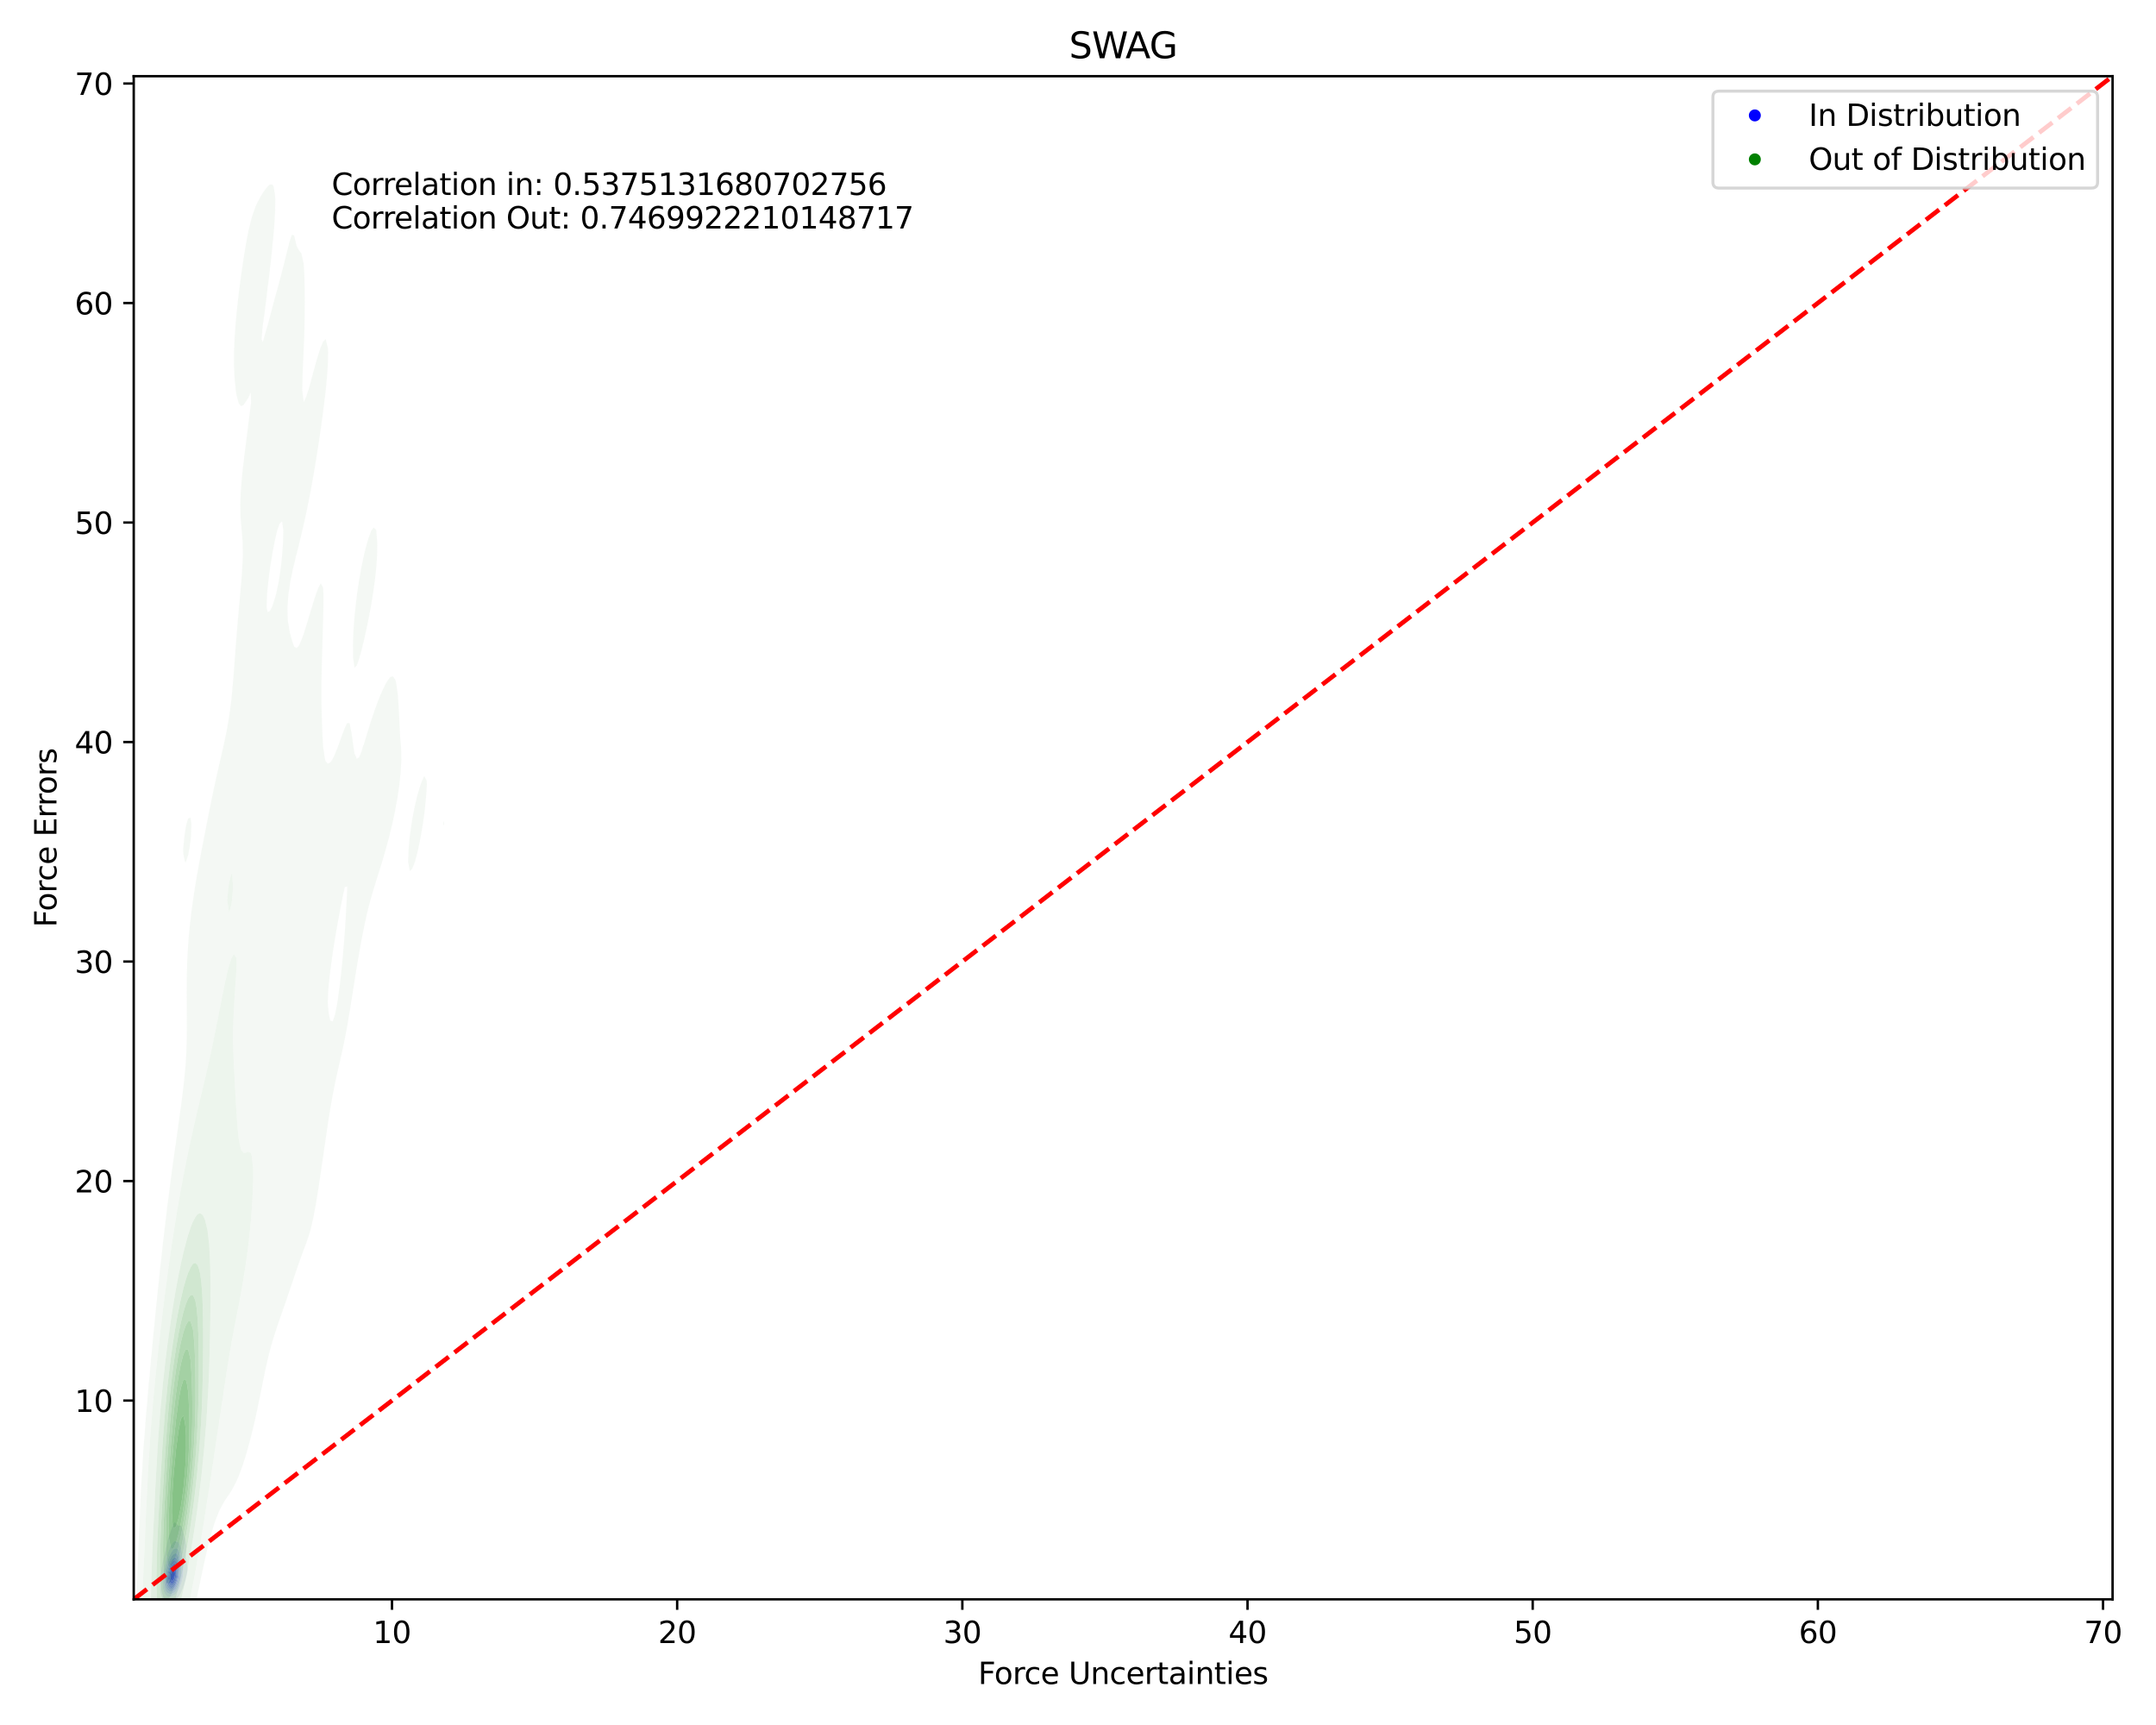 <?xml version="1.0" encoding="utf-8" standalone="no"?>
<!DOCTYPE svg PUBLIC "-//W3C//DTD SVG 1.1//EN"
  "http://www.w3.org/Graphics/SVG/1.1/DTD/svg11.dtd">
<svg xmlns:xlink="http://www.w3.org/1999/xlink" width="720pt" height="576pt" viewBox="0 0 720 576" xmlns="http://www.w3.org/2000/svg" version="1.1">
 <defs>
  <style type="text/css">*{stroke-linejoin: round; stroke-linecap: butt}</style>
 </defs>
 <g id="figure_1">
  <g id="patch_1">
   <path d="M 0 576 
L 720 576 
L 720 0 
L 0 0 
z
" style="fill: #ffffff"/>
  </g>
  <g id="axes_1">
   <g id="patch_2">
    <path d="M 44.66 534.04 
L 705.495 534.04 
L 705.495 25.44 
L 44.66 25.44 
z
" style="fill: #ffffff"/>
   </g>
   <g id="QuadContourSet_1">
    <path d="M 54.924 534.737 
L 55.303 534.953 
L 55.682 534.971 
L 56.061 534.984 
L 56.44 535.035 
L 56.819 535.032 
L 57.198 534.936 
L 57.577 534.781 
L 57.956 534.576 
L 58.335 534.249 
L 58.5 534.043 
L 58.714 533.932 
L 59.093 533.684 
L 59.472 533.372 
L 59.851 532.901 
L 59.966 532.661 
L 60.23 532.306 
L 60.609 531.4 
L 60.655 531.279 
L 60.988 530.551 
L 61.233 529.898 
L 61.367 529.53 
L 61.7 528.516 
L 61.746 528.335 
L 62.08 527.135 
L 62.125 526.891 
L 62.432 525.753 
L 62.504 525.143 
L 62.667 524.371 
L 62.56 522.99 
L 62.504 522.734 
L 62.377 521.608 
L 62.128 520.226 
L 62.125 520.17 
L 62.091 518.845 
L 62.125 518.019 
L 62.164 517.463 
L 62.219 516.082 
L 62.125 515.433 
L 61.986 514.7 
L 61.746 513.876 
L 61.603 513.318 
L 61.367 512.425 
L 61.225 511.937 
L 60.988 510.623 
L 60.961 510.555 
L 60.609 509.664 
L 60.23 509.48 
L 59.851 509.483 
L 59.472 509.381 
L 59.093 509.23 
L 59.034 509.174 
L 58.714 508.642 
L 58.335 508.311 
L 57.956 508.723 
L 57.778 509.174 
L 57.577 509.609 
L 57.263 510.555 
L 57.198 510.718 
L 56.819 511.888 
L 56.803 511.937 
L 56.44 512.935 
L 56.314 513.318 
L 56.061 514.124 
L 55.925 514.7 
L 55.682 515.841 
L 55.64 516.082 
L 55.344 517.463 
L 55.303 517.636 
L 55.011 518.845 
L 54.924 519.231 
L 54.674 520.226 
L 54.545 520.866 
L 54.365 521.608 
L 54.166 522.755 
L 54.115 522.99 
L 53.88 524.371 
L 53.787 525.344 
L 53.727 525.753 
L 53.581 527.135 
L 53.495 528.516 
L 53.458 529.898 
L 53.506 531.279 
L 53.787 532.604 
L 53.806 532.661 
L 54.166 533.463 
L 54.545 534.043 
L 54.545 534.043 
z
M 55.413 532.661 
L 55.303 532.555 
L 54.924 531.847 
L 54.695 531.279 
L 54.545 530.771 
L 54.344 529.898 
L 54.285 528.516 
L 54.354 527.135 
L 54.509 525.753 
L 54.545 525.517 
L 54.711 524.371 
L 54.924 523.301 
L 54.986 522.99 
L 55.286 521.608 
L 55.303 521.535 
L 55.609 520.226 
L 55.682 519.939 
L 56.012 518.845 
L 56.061 518.671 
L 56.44 517.6 
L 56.513 517.463 
L 56.819 516.684 
L 57.198 516.082 
L 57.198 516.082 
L 57.577 515.367 
L 57.956 514.842 
L 58.183 514.7 
L 58.335 514.578 
L 58.714 514.683 
L 58.752 514.7 
L 59.093 514.798 
L 59.472 514.924 
L 59.851 515.444 
L 60.146 516.082 
L 60.23 516.26 
L 60.576 517.463 
L 60.609 517.666 
L 60.791 518.845 
L 60.958 520.226 
L 60.988 520.628 
L 61.068 521.608 
L 61.181 522.99 
L 61.233 524.371 
L 61.157 525.753 
L 60.988 526.84 
L 60.947 527.135 
L 60.609 528.492 
L 60.602 528.516 
L 60.23 529.582 
L 60.095 529.898 
L 59.851 530.43 
L 59.472 531.089 
L 59.351 531.279 
L 59.093 531.748 
L 58.714 532.238 
L 58.335 532.53 
L 58.063 532.661 
L 57.956 532.752 
L 57.577 532.99 
L 57.198 533.166 
L 56.819 533.235 
L 56.44 533.177 
L 56.061 533.07 
L 55.682 532.929 
z
" clip-path="url(#pbaa6a93bc9)" style="fill: #e5e5f3"/>
    <path d="M 55.682 532.929 
L 56.061 533.07 
L 56.44 533.177 
L 56.819 533.235 
L 57.198 533.166 
L 57.577 532.99 
L 57.956 532.752 
L 58.063 532.661 
L 58.335 532.53 
L 58.714 532.238 
L 59.093 531.748 
L 59.351 531.279 
L 59.472 531.089 
L 59.851 530.43 
L 60.095 529.898 
L 60.23 529.582 
L 60.602 528.516 
L 60.609 528.492 
L 60.947 527.135 
L 60.988 526.84 
L 61.157 525.753 
L 61.233 524.371 
L 61.181 522.99 
L 61.068 521.608 
L 60.988 520.628 
L 60.958 520.226 
L 60.791 518.845 
L 60.609 517.666 
L 60.576 517.463 
L 60.23 516.26 
L 60.146 516.082 
L 59.851 515.444 
L 59.472 514.924 
L 59.093 514.798 
L 58.752 514.7 
L 58.714 514.683 
L 58.335 514.578 
L 58.183 514.7 
L 57.956 514.842 
L 57.577 515.367 
L 57.198 516.082 
L 57.198 516.082 
L 56.819 516.684 
L 56.513 517.463 
L 56.44 517.6 
L 56.061 518.671 
L 56.012 518.845 
L 55.682 519.939 
L 55.609 520.226 
L 55.303 521.535 
L 55.286 521.608 
L 54.986 522.99 
L 54.924 523.301 
L 54.711 524.371 
L 54.545 525.517 
L 54.509 525.753 
L 54.354 527.135 
L 54.285 528.516 
L 54.344 529.898 
L 54.545 530.771 
L 54.695 531.279 
L 54.924 531.847 
L 55.303 532.555 
L 55.413 532.661 
z
M 55.447 531.279 
L 55.303 530.983 
L 54.94 529.898 
L 54.924 529.786 
L 54.763 528.516 
L 54.801 527.135 
L 54.924 526.133 
L 54.967 525.753 
L 55.215 524.371 
L 55.303 523.967 
L 55.516 522.99 
L 55.682 522.274 
L 55.854 521.608 
L 56.061 520.865 
L 56.292 520.226 
L 56.44 519.827 
L 56.819 519.052 
L 56.94 518.845 
L 57.198 518.333 
L 57.577 517.742 
L 57.845 517.463 
L 57.956 517.304 
L 58.335 517.081 
L 58.714 517.009 
L 59.093 517.046 
L 59.472 517.463 
L 59.472 517.463 
L 59.851 518.273 
L 60.014 518.845 
L 60.23 519.96 
L 60.273 520.226 
L 60.444 521.608 
L 60.54 522.99 
L 60.585 524.371 
L 60.542 525.753 
L 60.343 527.135 
L 60.23 527.558 
L 59.982 528.516 
L 59.851 528.876 
L 59.472 529.849 
L 59.452 529.898 
L 59.093 530.674 
L 58.714 531.204 
L 58.635 531.279 
L 58.335 531.631 
L 57.956 531.907 
L 57.577 532.103 
L 57.198 532.234 
L 56.819 532.254 
L 56.44 532.152 
L 56.061 531.983 
L 55.682 531.673 
z
" clip-path="url(#pbaa6a93bc9)" style="fill: #cecef5"/>
    <path d="M 55.682 531.673 
L 56.061 531.983 
L 56.44 532.152 
L 56.819 532.254 
L 57.198 532.234 
L 57.577 532.103 
L 57.956 531.907 
L 58.335 531.631 
L 58.635 531.279 
L 58.714 531.204 
L 59.093 530.674 
L 59.452 529.898 
L 59.472 529.849 
L 59.851 528.876 
L 59.982 528.516 
L 60.23 527.558 
L 60.343 527.135 
L 60.542 525.753 
L 60.585 524.371 
L 60.54 522.99 
L 60.444 521.608 
L 60.273 520.226 
L 60.23 519.96 
L 60.014 518.845 
L 59.851 518.273 
L 59.472 517.463 
L 59.472 517.463 
L 59.093 517.046 
L 58.714 517.009 
L 58.335 517.081 
L 57.956 517.304 
L 57.845 517.463 
L 57.577 517.742 
L 57.198 518.333 
L 56.94 518.845 
L 56.819 519.052 
L 56.44 519.827 
L 56.292 520.226 
L 56.061 520.865 
L 55.854 521.608 
L 55.682 522.274 
L 55.516 522.99 
L 55.303 523.967 
L 55.215 524.371 
L 54.967 525.753 
L 54.924 526.133 
L 54.801 527.135 
L 54.763 528.516 
L 54.924 529.786 
L 54.94 529.898 
L 55.303 530.983 
L 55.447 531.279 
z
M 56.463 531.279 
L 56.44 531.268 
L 56.061 530.994 
L 55.682 530.458 
L 55.451 529.898 
L 55.303 529.208 
L 55.183 528.516 
L 55.189 527.135 
L 55.303 526.224 
L 55.356 525.753 
L 55.631 524.371 
L 55.682 524.149 
L 55.973 522.99 
L 56.061 522.655 
L 56.4 521.608 
L 56.44 521.493 
L 56.819 520.554 
L 56.989 520.226 
L 57.198 519.808 
L 57.577 519.24 
L 57.956 518.917 
L 58.137 518.845 
L 58.335 518.743 
L 58.714 518.656 
L 59.093 518.845 
L 59.093 518.845 
L 59.472 519.486 
L 59.7 520.226 
L 59.851 520.977 
L 59.951 521.608 
L 60.085 522.99 
L 60.136 524.371 
L 60.087 525.753 
L 59.89 527.135 
L 59.851 527.284 
L 59.551 528.516 
L 59.472 528.741 
L 59.093 529.716 
L 59.002 529.898 
L 58.714 530.404 
L 58.335 530.834 
L 57.956 531.109 
L 57.63 531.279 
L 57.577 531.314 
L 57.198 531.477 
L 56.819 531.459 
z
" clip-path="url(#pbaa6a93bc9)" style="fill: #b4b4f6"/>
    <path d="M 56.819 531.459 
L 57.198 531.477 
L 57.577 531.314 
L 57.63 531.279 
L 57.956 531.109 
L 58.335 530.834 
L 58.714 530.404 
L 59.002 529.898 
L 59.093 529.716 
L 59.472 528.741 
L 59.551 528.516 
L 59.851 527.284 
L 59.89 527.135 
L 60.087 525.753 
L 60.136 524.371 
L 60.085 522.99 
L 59.951 521.608 
L 59.851 520.977 
L 59.7 520.226 
L 59.472 519.486 
L 59.093 518.845 
L 59.093 518.845 
L 58.714 518.656 
L 58.335 518.743 
L 58.137 518.845 
L 57.956 518.917 
L 57.577 519.24 
L 57.198 519.808 
L 56.989 520.226 
L 56.819 520.554 
L 56.44 521.493 
L 56.4 521.608 
L 56.061 522.655 
L 55.973 522.99 
L 55.682 524.149 
L 55.631 524.371 
L 55.356 525.753 
L 55.303 526.224 
L 55.189 527.135 
L 55.183 528.516 
L 55.303 529.208 
L 55.451 529.898 
L 55.682 530.458 
L 56.061 530.994 
L 56.44 531.268 
L 56.463 531.279 
z
M 56.01 529.898 
L 55.682 528.946 
L 55.583 528.516 
L 55.546 527.135 
L 55.682 526.049 
L 55.716 525.753 
L 56.013 524.371 
L 56.061 524.184 
L 56.417 522.99 
L 56.44 522.916 
L 56.819 521.87 
L 56.946 521.608 
L 57.198 521.055 
L 57.577 520.512 
L 57.956 520.226 
L 57.956 520.226 
L 58.335 520.048 
L 58.714 520.053 
L 58.89 520.226 
L 59.093 520.447 
L 59.472 521.569 
L 59.48 521.608 
L 59.677 522.99 
L 59.753 524.371 
L 59.71 525.753 
L 59.522 527.135 
L 59.472 527.336 
L 59.171 528.516 
L 59.093 528.726 
L 58.714 529.546 
L 58.47 529.898 
L 58.335 530.074 
L 57.956 530.435 
L 57.577 530.683 
L 57.198 530.799 
L 56.819 530.713 
L 56.44 530.432 
L 56.061 529.986 
z
" clip-path="url(#pbaa6a93bc9)" style="fill: #9898f7"/>
    <path d="M 56.061 529.986 
L 56.44 530.432 
L 56.819 530.713 
L 57.198 530.799 
L 57.577 530.683 
L 57.956 530.435 
L 58.335 530.074 
L 58.47 529.898 
L 58.714 529.546 
L 59.093 528.726 
L 59.171 528.516 
L 59.472 527.336 
L 59.522 527.135 
L 59.71 525.753 
L 59.753 524.371 
L 59.677 522.99 
L 59.48 521.608 
L 59.472 521.569 
L 59.093 520.447 
L 58.89 520.226 
L 58.714 520.053 
L 58.335 520.048 
L 57.956 520.226 
L 57.956 520.226 
L 57.577 520.512 
L 57.198 521.055 
L 56.946 521.608 
L 56.819 521.87 
L 56.44 522.916 
L 56.417 522.99 
L 56.061 524.184 
L 56.013 524.371 
L 55.716 525.753 
L 55.682 526.049 
L 55.546 527.135 
L 55.583 528.516 
L 55.682 528.946 
L 56.01 529.898 
z
M 56.591 529.898 
L 56.44 529.699 
L 56.061 528.968 
L 55.915 528.516 
L 55.818 527.135 
L 55.976 525.753 
L 56.061 525.369 
L 56.293 524.371 
L 56.44 523.87 
L 56.747 522.99 
L 56.819 522.79 
L 57.198 521.96 
L 57.456 521.608 
L 57.577 521.423 
L 57.956 521.106 
L 58.335 520.973 
L 58.714 521.085 
L 59.041 521.608 
L 59.093 521.726 
L 59.364 522.99 
L 59.472 524.371 
L 59.437 525.753 
L 59.254 527.135 
L 59.093 527.759 
L 58.858 528.516 
L 58.714 528.841 
L 58.335 529.462 
L 57.956 529.87 
L 57.921 529.898 
L 57.577 530.161 
L 57.198 530.268 
L 56.819 530.113 
z
" clip-path="url(#pbaa6a93bc9)" style="fill: #7d7df9"/>
    <path d="M 56.819 530.113 
L 57.198 530.268 
L 57.577 530.161 
L 57.921 529.898 
L 57.956 529.87 
L 58.335 529.462 
L 58.714 528.841 
L 58.858 528.516 
L 59.093 527.759 
L 59.254 527.135 
L 59.437 525.753 
L 59.472 524.371 
L 59.364 522.99 
L 59.093 521.726 
L 59.041 521.608 
L 58.714 521.085 
L 58.335 520.973 
L 57.956 521.106 
L 57.577 521.423 
L 57.456 521.608 
L 57.198 521.96 
L 56.819 522.79 
L 56.747 522.99 
L 56.44 523.87 
L 56.293 524.371 
L 56.061 525.369 
L 55.976 525.753 
L 55.818 527.135 
L 55.915 528.516 
L 56.061 528.968 
L 56.44 529.699 
L 56.591 529.898 
z
M 56.382 528.516 
L 56.158 527.135 
L 56.292 525.753 
L 56.44 525.131 
L 56.639 524.371 
L 56.819 523.838 
L 57.198 522.99 
L 57.198 522.99 
L 57.577 522.432 
L 57.956 522.151 
L 58.335 522.085 
L 58.714 522.384 
L 58.943 522.99 
L 59.093 523.832 
L 59.154 524.371 
L 59.14 525.753 
L 59.093 526.079 
L 58.93 527.135 
L 58.714 527.851 
L 58.438 528.516 
L 58.335 528.698 
L 57.956 529.18 
L 57.577 529.484 
L 57.198 529.549 
L 56.819 529.245 
L 56.44 528.641 
z
" clip-path="url(#pbaa6a93bc9)" style="fill: #6262fa"/>
    <path d="M 56.44 528.641 
L 56.819 529.245 
L 57.198 529.549 
L 57.577 529.484 
L 57.956 529.18 
L 58.335 528.698 
L 58.438 528.516 
L 58.714 527.851 
L 58.93 527.135 
L 59.093 526.079 
L 59.14 525.753 
L 59.154 524.371 
L 59.093 523.832 
L 58.943 522.99 
L 58.714 522.384 
L 58.335 522.085 
L 57.956 522.151 
L 57.577 522.432 
L 57.198 522.99 
L 57.198 522.99 
L 56.819 523.838 
L 56.639 524.371 
L 56.44 525.131 
L 56.292 525.753 
L 56.158 527.135 
L 56.382 528.516 
z
M 56.843 528.516 
L 56.819 528.459 
L 56.463 527.135 
L 56.569 525.753 
L 56.819 524.799 
L 56.955 524.371 
L 57.198 523.818 
L 57.577 523.265 
L 57.938 522.99 
L 57.956 522.977 
L 58.335 522.99 
L 58.335 522.99 
L 58.714 523.661 
L 58.858 524.371 
L 58.885 525.753 
L 58.714 526.839 
L 58.657 527.135 
L 58.335 527.947 
L 58.022 528.516 
L 57.956 528.604 
L 57.577 528.911 
L 57.198 528.902 
z
" clip-path="url(#pbaa6a93bc9)" style="fill: #4646fb"/>
    <path d="M 57.198 528.902 
L 57.577 528.911 
L 57.956 528.604 
L 58.022 528.516 
L 58.335 527.947 
L 58.657 527.135 
L 58.714 526.839 
L 58.885 525.753 
L 58.858 524.371 
L 58.714 523.661 
L 58.335 522.99 
L 58.335 522.99 
L 57.956 522.977 
L 57.938 522.99 
L 57.577 523.265 
L 57.198 523.818 
L 56.955 524.371 
L 56.819 524.799 
L 56.569 525.753 
L 56.463 527.135 
L 56.819 528.459 
L 56.843 528.516 
z
M 56.946 527.135 
L 56.979 525.753 
L 57.198 525.084 
L 57.537 524.371 
L 57.577 524.316 
L 57.956 524.138 
L 58.335 524.371 
L 58.335 524.371 
L 58.508 525.753 
L 58.335 526.72 
L 58.238 527.135 
L 57.956 527.624 
L 57.577 527.983 
L 57.198 527.753 
z
" clip-path="url(#pbaa6a93bc9)" style="fill: #2929fd"/>
    <path d="M 57.198 527.753 
L 57.577 527.983 
L 57.956 527.624 
L 58.238 527.135 
L 58.335 526.72 
L 58.508 525.753 
L 58.335 524.371 
L 58.335 524.371 
L 57.956 524.138 
L 57.577 524.316 
L 57.537 524.371 
L 57.198 525.084 
L 56.979 525.753 
L 56.946 527.135 
z
" clip-path="url(#pbaa6a93bc9)" style="fill: #0c0cfe"/>
   </g>
   <g id="QuadContourSet_2">
    <path d="M 48.328 582.347 
L 49.133 582.769 
L 49.938 582.614 
L 50.743 581.955 
L 51.109 581.43 
L 51.548 581.057 
L 52.353 580.067 
L 53.158 578.607 
L 53.722 577.174 
L 53.963 576.782 
L 54.768 575.137 
L 55.494 572.918 
L 55.573 572.755 
L 56.378 570.822 
L 56.995 568.663 
L 57.183 568.189 
L 57.988 565.722 
L 58.327 564.407 
L 58.793 563.031 
L 59.509 560.151 
L 59.598 559.867 
L 60.403 556.949 
L 60.647 555.896 
L 61.208 553.869 
L 61.709 551.64 
L 62.013 550.466 
L 62.687 547.384 
L 62.818 546.843 
L 63.609 543.129 
L 63.623 543.069 
L 64.428 539.494 
L 64.559 538.873 
L 65.233 535.806 
L 65.482 534.617 
L 66.038 532.017 
L 66.386 530.361 
L 66.843 528.194 
L 67.288 526.106 
L 67.648 524.397 
L 68.204 521.85 
L 68.453 520.689 
L 69.153 517.594 
L 69.258 517.122 
L 70.063 513.921 
L 70.224 513.339 
L 70.868 511.124 
L 71.482 509.083 
L 71.673 508.476 
L 72.478 506.312 
L 73.073 504.827 
L 73.283 504.347 
L 74.088 502.818 
L 74.893 501.398 
L 75.397 500.572 
L 75.698 500.137 
L 76.503 499.005 
L 77.308 497.74 
L 78.069 496.316 
L 78.113 496.243 
L 78.918 494.718 
L 79.723 492.835 
L 80.011 492.06 
L 80.528 490.762 
L 81.333 488.387 
L 81.515 487.805 
L 82.138 485.851 
L 82.788 483.549 
L 82.943 482.99 
L 83.748 479.952 
L 83.919 479.293 
L 84.553 476.699 
L 84.95 475.038 
L 85.358 473.18 
L 85.891 470.782 
L 86.163 469.428 
L 86.773 466.526 
L 86.968 465.497 
L 87.628 462.27 
L 87.773 461.495 
L 88.495 458.015 
L 88.578 457.593 
L 89.383 453.976 
L 89.436 453.759 
L 90.188 450.747 
L 90.527 449.503 
L 90.993 447.87 
L 91.798 445.268 
L 91.804 445.248 
L 92.603 442.825 
L 93.224 440.992 
L 93.408 440.472 
L 94.213 438.158 
L 94.703 436.736 
L 95.018 435.839 
L 95.823 433.515 
L 96.178 432.481 
L 96.628 431.149 
L 97.433 428.771 
L 97.623 428.225 
L 98.238 426.369 
L 99.043 423.987 
L 99.05 423.969 
L 99.848 421.657 
L 100.553 419.714 
L 100.653 419.405 
L 101.458 417.242 
L 102.134 415.458 
L 102.263 415.072 
L 103.068 412.731 
L 103.518 411.202 
L 103.873 409.91 
L 104.555 406.946 
L 104.678 406.391 
L 105.373 402.691 
L 105.483 402.095 
L 106.076 398.435 
L 106.288 397.139 
L 106.726 394.179 
L 107.093 391.77 
L 107.356 389.924 
L 107.898 386.251 
L 107.982 385.668 
L 108.596 381.412 
L 108.703 380.66 
L 109.217 377.157 
L 109.508 375.188 
L 109.871 372.901 
L 110.313 370.124 
L 110.574 368.645 
L 111.118 365.556 
L 111.349 364.39 
L 111.923 361.482 
L 112.218 360.134 
L 112.728 357.802 
L 113.173 355.878 
L 113.533 354.324 
L 114.146 351.622 
L 114.338 350.789 
L 115.052 347.367 
L 115.143 346.948 
L 115.858 343.111 
L 115.948 342.657 
L 116.586 338.855 
L 116.753 337.938 
L 117.275 334.6 
L 117.558 332.94 
L 117.951 330.344 
L 118.363 327.856 
L 118.633 326.088 
L 119.168 322.862 
L 119.332 321.833 
L 119.973 318.085 
L 120.06 317.577 
L 120.778 313.616 
L 120.834 313.321 
L 121.583 309.509 
L 121.677 309.066 
L 122.388 305.793 
L 122.624 304.81 
L 123.193 302.466 
L 123.714 300.554 
L 123.998 299.504 
L 124.803 296.801 
L 124.959 296.298 
L 125.608 294.166 
L 126.288 292.043 
L 126.413 291.633 
L 127.218 289.039 
L 127.61 287.787 
L 128.023 286.358 
L 128.828 283.609 
L 128.851 283.531 
L 129.633 280.607 
L 130.001 279.276 
L 130.438 277.405 
L 131.031 275.02 
L 131.243 273.955 
L 131.941 270.764 
L 132.048 270.112 
L 132.719 266.509 
L 132.853 265.492 
L 133.345 262.253 
L 133.658 259.204 
L 133.8 257.997 
L 134.038 253.742 
L 133.943 249.486 
L 133.658 246.505 
L 133.592 245.23 
L 133.377 240.975 
L 133.175 236.719 
L 132.901 232.463 
L 132.853 231.996 
L 132.339 228.207 
L 132.048 227.053 
L 131.243 225.843 
L 130.438 226.036 
L 129.633 226.948 
L 128.865 228.207 
L 128.828 228.266 
L 128.023 229.91 
L 127.218 231.694 
L 126.901 232.463 
L 126.413 233.677 
L 125.608 235.785 
L 125.269 236.719 
L 124.803 238.076 
L 123.998 240.473 
L 123.828 240.975 
L 123.193 243.039 
L 122.5 245.23 
L 122.388 245.643 
L 121.583 248.29 
L 121.152 249.486 
L 120.778 250.793 
L 119.973 252.748 
L 119.168 253.405 
L 118.363 251.502 
L 118.056 249.486 
L 117.558 245.882 
L 117.466 245.23 
L 116.753 241.462 
L 115.948 241.45 
L 115.143 243.061 
L 114.338 245.204 
L 114.33 245.23 
L 113.533 247.418 
L 112.797 249.486 
L 112.728 249.656 
L 111.923 251.625 
L 111.118 253.383 
L 110.891 253.742 
L 110.313 254.579 
L 109.508 254.98 
L 108.703 254.122 
L 108.578 253.742 
L 107.921 249.486 
L 107.898 249.144 
L 107.674 245.23 
L 107.51 240.975 
L 107.386 236.719 
L 107.327 232.463 
L 107.348 228.207 
L 107.428 223.952 
L 107.537 219.696 
L 107.656 215.44 
L 107.78 211.185 
L 107.898 207.182 
L 107.906 206.929 
L 108.009 202.673 
L 108.024 198.418 
L 107.898 196.197 
L 107.093 194.779 
L 106.288 196.337 
L 105.499 198.418 
L 105.483 198.454 
L 104.678 200.966 
L 104.178 202.673 
L 103.873 203.614 
L 103.068 206.3 
L 102.884 206.929 
L 102.263 208.949 
L 101.566 211.185 
L 101.458 211.527 
L 100.653 213.736 
L 99.907 215.44 
L 99.848 215.581 
L 99.043 216.417 
L 98.238 215.895 
L 98.03 215.44 
L 97.433 213.571 
L 96.77 211.185 
L 96.628 210.218 
L 96.078 206.929 
L 96.001 202.673 
L 96.321 198.418 
L 96.628 196.499 
L 96.955 194.162 
L 97.433 191.952 
L 97.831 189.906 
L 98.238 188.324 
L 98.866 185.651 
L 99.043 185.028 
L 99.848 181.809 
L 99.938 181.395 
L 100.653 178.473 
L 100.947 177.139 
L 101.458 175.002 
L 101.913 172.883 
L 102.263 171.34 
L 102.817 168.628 
L 103.068 167.434 
L 103.653 164.372 
L 103.873 163.241 
L 104.431 160.116 
L 104.678 158.74 
L 105.161 155.861 
L 105.483 153.932 
L 105.853 151.605 
L 106.288 148.829 
L 106.513 147.349 
L 107.093 143.438 
L 107.144 143.094 
L 107.725 138.838 
L 107.898 137.486 
L 108.27 134.582 
L 108.703 130.922 
L 108.775 130.327 
L 109.174 126.071 
L 109.497 121.815 
L 109.508 121.268 
L 109.583 117.559 
L 109.508 116.233 
L 108.771 113.304 
L 108.703 113.209 
L 108.625 113.304 
L 107.898 114.097 
L 107.093 115.959 
L 106.578 117.559 
L 106.288 118.415 
L 105.483 121.17 
L 105.304 121.815 
L 104.678 124.099 
L 104.14 126.071 
L 103.873 127.1 
L 103.068 130.002 
L 102.947 130.327 
L 102.263 132.466 
L 101.458 134.218 
L 100.933 130.327 
L 101.026 126.071 
L 101.191 121.815 
L 101.377 117.559 
L 101.458 115.646 
L 101.556 113.304 
L 101.684 109.048 
L 101.762 104.792 
L 101.786 100.537 
L 101.753 96.281 
L 101.645 92.025 
L 101.458 88.519 
L 101.344 87.77 
L 100.653 84.642 
L 99.848 83.583 
L 99.778 83.514 
L 99.043 82.047 
L 98.379 79.258 
L 98.238 78.591 
L 97.433 78.39 
L 97.188 79.258 
L 96.628 80.89 
L 96.001 83.514 
L 95.823 84.084 
L 95.018 87.361 
L 94.932 87.77 
L 94.213 90.502 
L 93.851 92.025 
L 93.408 93.541 
L 92.699 96.281 
L 92.603 96.589 
L 91.798 99.494 
L 91.535 100.537 
L 90.993 102.438 
L 90.4 104.792 
L 90.188 105.544 
L 89.383 108.621 
L 89.26 109.048 
L 88.578 111.286 
L 88.026 113.304 
L 87.773 114.188 
L 87.354 113.304 
L 87.713 109.048 
L 87.773 108.599 
L 88.318 104.792 
L 88.578 102.641 
L 88.862 100.537 
L 89.347 96.281 
L 89.383 95.974 
L 89.909 92.025 
L 90.188 89.388 
L 90.393 87.77 
L 90.843 83.514 
L 90.993 81.806 
L 91.272 79.258 
L 91.614 75.003 
L 91.798 71.633 
L 91.862 70.747 
L 91.933 66.491 
L 91.798 64.789 
L 91.355 62.236 
L 90.993 61.633 
L 90.188 61.583 
L 89.383 62.236 
L 89.383 62.236 
L 88.578 63.263 
L 87.773 64.405 
L 86.968 65.723 
L 86.574 66.491 
L 86.163 67.223 
L 85.358 68.898 
L 84.704 70.747 
L 84.553 71.14 
L 83.748 73.789 
L 83.476 75.003 
L 82.943 77.217 
L 82.562 79.258 
L 82.138 81.425 
L 81.799 83.514 
L 81.333 86.322 
L 81.123 87.77 
L 80.528 91.877 
L 80.508 92.025 
L 79.943 96.281 
L 79.723 98.074 
L 79.429 100.537 
L 78.979 104.792 
L 78.918 105.495 
L 78.602 109.048 
L 78.321 113.304 
L 78.154 117.559 
L 78.139 121.815 
L 78.318 126.071 
L 78.731 130.327 
L 78.918 131.658 
L 79.697 134.582 
L 79.723 134.67 
L 80.528 135.612 
L 81.333 135.235 
L 81.749 134.582 
L 82.138 134.08 
L 82.943 132.809 
L 83.748 131.053 
L 83.837 134.582 
L 83.748 135.192 
L 83.28 138.838 
L 82.943 141.446 
L 82.75 143.094 
L 82.212 147.349 
L 82.138 147.932 
L 81.66 151.605 
L 81.333 154.437 
L 81.161 155.861 
L 80.72 160.116 
L 80.528 162.707 
L 80.39 164.372 
L 80.236 168.628 
L 80.345 172.883 
L 80.528 175.034 
L 80.718 177.139 
L 81.064 181.395 
L 81.101 185.651 
L 80.894 189.906 
L 80.584 194.162 
L 80.528 194.768 
L 80.202 198.418 
L 79.827 202.673 
L 79.723 203.858 
L 79.445 206.929 
L 79.091 211.185 
L 78.918 213.438 
L 78.751 215.44 
L 78.432 219.696 
L 78.119 223.952 
L 78.113 224.039 
L 77.779 228.207 
L 77.386 232.463 
L 77.308 233.169 
L 76.875 236.719 
L 76.503 239.31 
L 76.24 240.975 
L 75.698 244.001 
L 75.462 245.23 
L 74.893 247.919 
L 74.555 249.486 
L 74.088 251.478 
L 73.576 253.742 
L 73.283 254.95 
L 72.599 257.997 
L 72.478 258.506 
L 71.673 262.211 
L 71.664 262.253 
L 70.868 265.978 
L 70.76 266.509 
L 70.063 269.915 
L 69.892 270.764 
L 69.258 273.97 
L 69.046 275.02 
L 68.453 278.091 
L 68.212 279.276 
L 67.648 282.256 
L 67.387 283.531 
L 66.843 286.481 
L 66.579 287.787 
L 66.038 290.848 
L 65.808 292.043 
L 65.233 295.542 
L 65.1 296.298 
L 64.464 300.554 
L 64.428 300.831 
L 63.866 304.81 
L 63.623 307.02 
L 63.382 309.066 
L 62.988 313.321 
L 62.818 315.902 
L 62.696 317.577 
L 62.49 321.833 
L 62.388 326.088 
L 62.354 330.344 
L 62.36 334.6 
L 62.383 338.855 
L 62.398 343.111 
L 62.361 347.367 
L 62.222 351.622 
L 62.013 355.022 
L 61.96 355.878 
L 61.549 360.134 
L 61.208 363.221 
L 61.079 364.39 
L 60.534 368.645 
L 60.403 369.595 
L 59.941 372.901 
L 59.598 375.385 
L 59.347 377.157 
L 58.793 381.231 
L 58.767 381.412 
L 58.148 385.668 
L 57.988 386.84 
L 57.547 389.924 
L 57.183 392.749 
L 56.986 394.179 
L 56.447 398.435 
L 56.378 398.992 
L 55.884 402.691 
L 55.573 405.389 
L 55.374 406.946 
L 54.878 411.202 
L 54.768 412.202 
L 54.364 415.458 
L 53.963 419.396 
L 53.925 419.714 
L 53.423 423.969 
L 53.158 426.725 
L 52.984 428.225 
L 52.534 432.481 
L 52.353 434.483 
L 52.099 436.736 
L 51.685 440.992 
L 51.548 442.58 
L 51.253 445.248 
L 50.861 449.503 
L 50.743 450.942 
L 50.436 453.759 
L 50.058 458.015 
L 49.938 459.577 
L 49.651 462.27 
L 49.284 466.526 
L 49.133 468.67 
L 48.918 470.782 
L 48.558 475.038 
L 48.328 478.715 
L 48.274 479.293 
L 47.912 483.549 
L 47.652 487.805 
L 47.523 490.454 
L 47.4 492.06 
L 47.126 496.316 
L 46.92 500.572 
L 46.761 504.827 
L 46.718 506.122 
L 46.556 509.083 
L 46.357 513.339 
L 46.187 517.594 
L 46.039 521.85 
L 45.913 525.932 
L 45.904 526.106 
L 45.681 530.361 
L 45.492 534.617 
L 45.336 538.873 
L 45.211 543.129 
L 45.114 547.384 
L 45.108 547.789 
L 44.998 551.64 
L 44.94 555.896 
L 44.953 560.151 
L 45.058 564.407 
L 45.108 565.419 
L 45.24 568.663 
L 45.588 572.918 
L 45.913 575.293 
L 46.238 577.174 
L 46.718 579.239 
L 47.523 581.202 
L 47.703 581.43 
z
M 49.633 568.663 
L 49.133 567.76 
L 48.328 564.658 
L 48.282 564.407 
L 47.731 560.151 
L 47.523 556.858 
L 47.461 555.896 
L 47.316 551.64 
L 47.28 547.384 
L 47.323 543.129 
L 47.429 538.873 
L 47.523 536.364 
L 47.565 534.617 
L 47.694 530.361 
L 47.85 526.106 
L 48.037 521.85 
L 48.253 517.594 
L 48.328 516.183 
L 48.428 513.339 
L 48.589 509.083 
L 48.773 504.827 
L 48.989 500.572 
L 49.133 498.106 
L 49.203 496.316 
L 49.396 492.06 
L 49.642 487.805 
L 49.938 483.859 
L 49.954 483.549 
L 50.206 479.293 
L 50.543 475.038 
L 50.743 472.94 
L 50.895 470.782 
L 51.26 466.526 
L 51.548 463.828 
L 51.676 462.27 
L 52.086 458.015 
L 52.353 455.705 
L 52.534 453.759 
L 53.007 449.503 
L 53.158 448.272 
L 53.468 445.248 
L 53.963 441.359 
L 54.004 440.992 
L 54.489 436.736 
L 54.768 434.624 
L 55.023 432.481 
L 55.573 428.494 
L 55.607 428.225 
L 56.16 423.969 
L 56.378 422.438 
L 56.75 419.714 
L 57.183 416.815 
L 57.383 415.458 
L 57.988 411.595 
L 58.05 411.202 
L 58.733 406.946 
L 58.793 406.575 
L 59.438 402.691 
L 59.598 401.737 
L 60.183 398.435 
L 60.403 397.176 
L 60.966 394.179 
L 61.208 392.85 
L 61.789 389.924 
L 62.013 388.734 
L 62.651 385.668 
L 62.818 384.812 
L 63.555 381.412 
L 63.623 381.073 
L 64.428 377.428 
L 64.496 377.157 
L 65.233 373.849 
L 65.475 372.901 
L 66.038 370.395 
L 66.483 368.645 
L 66.843 367.029 
L 67.497 364.39 
L 67.648 363.694 
L 68.453 360.3 
L 68.497 360.134 
L 69.258 356.774 
L 69.482 355.878 
L 70.063 353.148 
L 70.421 351.622 
L 70.868 349.381 
L 71.315 347.367 
L 71.673 345.467 
L 72.177 343.111 
L 72.478 341.435 
L 73.02 338.855 
L 73.283 337.338 
L 73.86 334.6 
L 74.088 333.243 
L 74.713 330.344 
L 74.893 329.245 
L 75.607 326.088 
L 75.698 325.53 
L 76.503 322.36 
L 76.709 321.833 
L 77.308 319.904 
L 78.113 318.613 
L 78.918 319.738 
L 79.011 321.833 
L 78.918 324.023 
L 78.819 326.088 
L 78.505 330.344 
L 78.247 334.6 
L 78.113 337.227 
L 78.018 338.855 
L 77.859 343.111 
L 77.829 347.367 
L 77.927 351.622 
L 78.113 355.682 
L 78.121 355.878 
L 78.336 360.134 
L 78.563 364.39 
L 78.795 368.645 
L 78.918 370.71 
L 79.061 372.901 
L 79.405 377.157 
L 79.723 380.285 
L 79.928 381.412 
L 80.528 383.981 
L 81.333 384.976 
L 82.138 384.89 
L 82.943 384.604 
L 83.748 384.949 
L 84.02 385.668 
L 84.498 389.924 
L 84.517 394.179 
L 84.386 398.435 
L 84.155 402.691 
L 83.847 406.946 
L 83.748 408.015 
L 83.434 411.202 
L 82.97 415.458 
L 82.943 415.678 
L 82.399 419.714 
L 82.138 421.588 
L 81.776 423.969 
L 81.333 426.8 
L 81.091 428.225 
L 80.528 431.45 
L 80.339 432.481 
L 79.723 435.709 
L 79.529 436.736 
L 78.918 439.79 
L 78.697 440.992 
L 78.113 443.921 
L 77.888 445.248 
L 77.308 448.291 
L 77.123 449.503 
L 76.503 452.99 
L 76.398 453.759 
L 75.698 457.993 
L 75.695 458.015 
L 75.068 462.27 
L 74.893 463.234 
L 74.443 466.526 
L 74.088 468.594 
L 73.807 470.782 
L 73.283 473.993 
L 73.155 475.038 
L 72.493 479.293 
L 72.478 479.374 
L 71.892 483.549 
L 71.673 484.807 
L 71.268 487.805 
L 70.868 490.184 
L 70.62 492.06 
L 70.063 495.453 
L 69.95 496.316 
L 69.259 500.572 
L 69.258 500.575 
L 68.621 504.827 
L 68.453 505.778 
L 67.952 509.083 
L 67.648 510.806 
L 67.254 513.339 
L 66.843 515.643 
L 66.527 517.594 
L 66.038 520.289 
L 65.772 521.85 
L 65.233 524.752 
L 64.988 526.106 
L 64.428 529.037 
L 64.172 530.361 
L 63.623 533.143 
L 63.318 534.617 
L 62.818 537.061 
L 62.414 538.873 
L 62.013 540.76 
L 61.443 543.129 
L 61.208 544.191 
L 60.403 547.318 
L 60.385 547.384 
L 59.598 550.664 
L 59.304 551.64 
L 58.793 553.668 
L 58.058 555.896 
L 57.988 556.161 
L 57.183 558.909 
L 56.687 560.151 
L 56.378 561.174 
L 55.573 563.322 
L 55.02 564.407 
L 54.768 565.099 
L 53.963 566.849 
L 53.158 568.046 
L 52.553 568.663 
L 52.353 568.971 
L 51.548 569.674 
L 50.743 569.794 
L 49.938 569.206 
z
M 109.843 338.855 
L 109.508 335.634 
L 109.463 334.6 
L 109.508 333.531 
L 109.645 330.344 
L 110.068 326.088 
L 110.313 324.13 
L 110.614 321.833 
L 111.118 318.193 
L 111.213 317.577 
L 111.885 313.321 
L 111.923 313.08 
L 112.633 309.066 
L 112.728 308.465 
L 113.416 304.81 
L 113.533 304.072 
L 114.238 300.554 
L 114.338 299.922 
L 115.125 296.298 
L 115.143 296.187 
L 115.948 296.051 
L 115.959 296.298 
L 115.948 296.632 
L 115.77 300.554 
L 115.539 304.81 
L 115.294 309.066 
L 115.143 311.239 
L 114.981 313.321 
L 114.635 317.577 
L 114.338 321.014 
L 114.256 321.833 
L 113.805 326.088 
L 113.533 328.538 
L 113.284 330.344 
L 112.728 334.406 
L 112.69 334.6 
L 111.923 338.666 
L 111.853 338.855 
L 111.118 341.042 
L 110.313 340.815 
z
M 75.895 300.554 
L 76.267 296.298 
L 76.503 294.81 
L 77.209 292.043 
L 77.308 291.747 
L 77.548 292.043 
L 77.832 296.298 
L 77.48 300.554 
L 77.308 301.903 
L 76.503 304.81 
z
M 89.032 202.673 
L 89.178 198.418 
L 89.383 196.291 
L 89.622 194.162 
L 90.145 189.906 
L 90.188 189.59 
L 90.829 185.651 
L 90.993 184.591 
L 91.612 181.395 
L 91.798 180.376 
L 92.562 177.139 
L 92.603 176.957 
L 93.408 174.849 
L 94.213 174.097 
L 94.625 177.139 
L 94.508 181.395 
L 94.213 185.321 
L 94.189 185.651 
L 93.74 189.906 
L 93.408 192.074 
L 93.092 194.162 
L 92.603 196.48 
L 92.183 198.418 
L 91.798 199.741 
L 90.993 202.283 
L 90.839 202.673 
L 90.188 203.965 
L 89.383 204.397 
z
M 62.013 287.971 
L 62.085 287.787 
L 62.818 285.595 
L 63.226 283.531 
L 63.623 280.735 
L 63.784 279.276 
L 63.91 275.02 
L 63.623 273.033 
L 62.818 273.335 
L 62.313 275.02 
L 62.013 276.345 
L 61.584 279.276 
L 61.208 283.095 
L 61.176 283.531 
L 61.208 285.041 
L 61.78 287.787 
z
M 136.878 290.883 
L 137.683 290.013 
L 138.488 288.023 
L 138.552 287.787 
L 139.293 285.056 
L 139.643 283.531 
L 140.098 281.44 
L 140.516 279.276 
L 140.903 277.052 
L 141.231 275.02 
L 141.708 271.611 
L 141.822 270.764 
L 142.251 266.509 
L 142.513 262.915 
L 142.56 262.253 
L 142.513 260.827 
L 141.708 259.117 
L 140.903 260.78 
L 140.385 262.253 
L 140.098 263.129 
L 139.293 265.942 
L 139.148 266.509 
L 138.488 269.407 
L 138.196 270.764 
L 137.683 273.592 
L 137.435 275.02 
L 136.878 279.004 
L 136.841 279.276 
L 136.453 283.531 
L 136.291 287.787 
z
M 148.148 275.69 
L 148.287 275.02 
L 148.148 274.074 
L 147.967 275.02 
z
M 118.363 222.947 
L 119.168 222.198 
L 119.973 219.842 
L 120.006 219.696 
L 120.778 216.962 
L 121.123 215.44 
L 121.583 213.653 
L 122.122 211.185 
L 122.388 210.025 
L 123.022 206.929 
L 123.193 206.072 
L 123.829 202.673 
L 123.998 201.685 
L 124.544 198.418 
L 124.803 196.582 
L 125.152 194.162 
L 125.608 190.039 
L 125.624 189.906 
L 125.935 185.651 
L 126.014 181.395 
L 125.659 177.139 
L 125.608 176.928 
L 124.803 176.15 
L 124.014 177.139 
L 123.998 177.159 
L 123.193 179.301 
L 122.558 181.395 
L 122.388 181.967 
L 121.583 185.194 
L 121.481 185.651 
L 120.778 189.015 
L 120.602 189.906 
L 119.973 193.477 
L 119.855 194.162 
L 119.228 198.418 
L 119.168 198.912 
L 118.71 202.673 
L 118.363 206.233 
L 118.292 206.929 
L 118.01 211.185 
L 117.864 215.44 
L 117.928 219.696 
z
" clip-path="url(#pbaa6a93bc9)" style="fill: #eaf2ea; fill-opacity: 0.5"/>
    <path d="M 49.938 569.206 
L 50.743 569.794 
L 51.548 569.674 
L 52.353 568.971 
L 52.553 568.663 
L 53.158 568.046 
L 53.963 566.849 
L 54.768 565.099 
L 55.02 564.407 
L 55.573 563.322 
L 56.378 561.174 
L 56.687 560.151 
L 57.183 558.909 
L 57.988 556.161 
L 58.058 555.896 
L 58.793 553.668 
L 59.304 551.64 
L 59.598 550.664 
L 60.385 547.384 
L 60.403 547.318 
L 61.208 544.191 
L 61.443 543.129 
L 62.013 540.76 
L 62.414 538.873 
L 62.818 537.061 
L 63.318 534.617 
L 63.623 533.143 
L 64.172 530.361 
L 64.428 529.037 
L 64.988 526.106 
L 65.233 524.752 
L 65.772 521.85 
L 66.038 520.289 
L 66.527 517.594 
L 66.843 515.643 
L 67.254 513.339 
L 67.648 510.806 
L 67.952 509.083 
L 68.453 505.778 
L 68.621 504.827 
L 69.258 500.575 
L 69.259 500.572 
L 69.95 496.316 
L 70.063 495.453 
L 70.62 492.06 
L 70.868 490.184 
L 71.268 487.805 
L 71.673 484.807 
L 71.892 483.549 
L 72.478 479.374 
L 72.493 479.293 
L 73.155 475.038 
L 73.283 473.993 
L 73.807 470.782 
L 74.088 468.594 
L 74.443 466.526 
L 74.893 463.234 
L 75.068 462.27 
L 75.695 458.015 
L 75.698 457.993 
L 76.398 453.759 
L 76.503 452.99 
L 77.123 449.503 
L 77.308 448.291 
L 77.888 445.248 
L 78.113 443.921 
L 78.697 440.992 
L 78.918 439.79 
L 79.529 436.736 
L 79.723 435.709 
L 80.339 432.481 
L 80.528 431.45 
L 81.091 428.225 
L 81.333 426.8 
L 81.776 423.969 
L 82.138 421.588 
L 82.399 419.714 
L 82.943 415.678 
L 82.97 415.458 
L 83.434 411.202 
L 83.748 408.015 
L 83.847 406.946 
L 84.155 402.691 
L 84.386 398.435 
L 84.517 394.179 
L 84.498 389.924 
L 84.02 385.668 
L 83.748 384.949 
L 82.943 384.604 
L 82.138 384.89 
L 81.333 384.976 
L 80.528 383.981 
L 79.928 381.412 
L 79.723 380.285 
L 79.405 377.157 
L 79.061 372.901 
L 78.918 370.71 
L 78.795 368.645 
L 78.563 364.39 
L 78.336 360.134 
L 78.121 355.878 
L 78.113 355.682 
L 77.927 351.622 
L 77.829 347.367 
L 77.859 343.111 
L 78.018 338.855 
L 78.113 337.227 
L 78.247 334.6 
L 78.505 330.344 
L 78.819 326.088 
L 78.918 324.023 
L 79.011 321.833 
L 78.918 319.738 
L 78.113 318.613 
L 77.308 319.904 
L 76.709 321.833 
L 76.503 322.36 
L 75.698 325.53 
L 75.607 326.088 
L 74.893 329.245 
L 74.713 330.344 
L 74.088 333.243 
L 73.86 334.6 
L 73.283 337.338 
L 73.02 338.855 
L 72.478 341.435 
L 72.177 343.111 
L 71.673 345.467 
L 71.315 347.367 
L 70.868 349.381 
L 70.421 351.622 
L 70.063 353.148 
L 69.482 355.878 
L 69.258 356.774 
L 68.497 360.134 
L 68.453 360.3 
L 67.648 363.694 
L 67.497 364.39 
L 66.843 367.029 
L 66.483 368.645 
L 66.038 370.395 
L 65.475 372.901 
L 65.233 373.849 
L 64.496 377.157 
L 64.428 377.428 
L 63.623 381.073 
L 63.555 381.412 
L 62.818 384.812 
L 62.651 385.668 
L 62.013 388.734 
L 61.789 389.924 
L 61.208 392.85 
L 60.966 394.179 
L 60.403 397.176 
L 60.183 398.435 
L 59.598 401.737 
L 59.438 402.691 
L 58.793 406.575 
L 58.733 406.946 
L 58.05 411.202 
L 57.988 411.595 
L 57.383 415.458 
L 57.183 416.815 
L 56.75 419.714 
L 56.378 422.438 
L 56.16 423.969 
L 55.607 428.225 
L 55.573 428.494 
L 55.023 432.481 
L 54.768 434.624 
L 54.489 436.736 
L 54.004 440.992 
L 53.963 441.359 
L 53.468 445.248 
L 53.158 448.272 
L 53.007 449.503 
L 52.534 453.759 
L 52.353 455.705 
L 52.086 458.015 
L 51.676 462.27 
L 51.548 463.828 
L 51.26 466.526 
L 50.895 470.782 
L 50.743 472.94 
L 50.543 475.038 
L 50.206 479.293 
L 49.954 483.549 
L 49.938 483.859 
L 49.642 487.805 
L 49.396 492.06 
L 49.203 496.316 
L 49.133 498.106 
L 48.989 500.572 
L 48.773 504.827 
L 48.589 509.083 
L 48.428 513.339 
L 48.328 516.183 
L 48.253 517.594 
L 48.037 521.85 
L 47.85 526.106 
L 47.694 530.361 
L 47.565 534.617 
L 47.523 536.364 
L 47.429 538.873 
L 47.323 543.129 
L 47.28 547.384 
L 47.316 551.64 
L 47.461 555.896 
L 47.523 556.858 
L 47.731 560.151 
L 48.282 564.407 
L 48.328 564.658 
L 49.133 567.76 
L 49.633 568.663 
z
M 52.397 551.64 
L 52.353 551.607 
L 51.548 549.678 
L 51.095 547.384 
L 50.743 544.138 
L 50.658 543.129 
L 50.47 538.873 
L 50.423 534.617 
L 50.466 530.361 
L 50.577 526.106 
L 50.743 521.85 
L 50.743 521.85 
L 50.895 517.594 
L 51.074 513.339 
L 51.279 509.083 
L 51.511 504.827 
L 51.548 504.174 
L 51.704 500.572 
L 51.906 496.316 
L 52.136 492.06 
L 52.353 488.597 
L 52.392 487.805 
L 52.624 483.549 
L 52.909 479.293 
L 53.158 476.236 
L 53.238 475.038 
L 53.563 470.782 
L 53.963 466.685 
L 53.976 466.526 
L 54.364 462.27 
L 54.768 458.74 
L 54.842 458.015 
L 55.319 453.759 
L 55.573 451.806 
L 55.85 449.503 
L 56.378 445.713 
L 56.44 445.248 
L 57.046 440.992 
L 57.183 440.095 
L 57.696 436.736 
L 57.988 434.941 
L 58.403 432.481 
L 58.793 430.243 
L 59.171 428.225 
L 59.598 425.937 
L 60.007 423.969 
L 60.403 421.998 
L 60.932 419.714 
L 61.208 418.442 
L 61.98 415.458 
L 62.013 415.318 
L 62.818 412.373 
L 63.232 411.202 
L 63.623 409.92 
L 64.428 407.917 
L 64.986 406.946 
L 65.233 406.423 
L 66.038 405.409 
L 66.843 405.113 
L 67.648 405.647 
L 68.306 406.946 
L 68.453 407.275 
L 69.258 410.624 
L 69.352 411.202 
L 69.834 415.458 
L 70.063 419.343 
L 70.083 419.714 
L 70.222 423.969 
L 70.281 428.225 
L 70.292 432.481 
L 70.27 436.736 
L 70.224 440.992 
L 70.152 445.248 
L 70.063 449.012 
L 70.054 449.503 
L 69.951 453.759 
L 69.815 458.015 
L 69.639 462.27 
L 69.411 466.526 
L 69.258 468.785 
L 69.155 470.782 
L 68.886 475.038 
L 68.537 479.293 
L 68.453 480.155 
L 68.193 483.549 
L 67.776 487.805 
L 67.648 488.916 
L 67.352 492.06 
L 66.843 496.239 
L 66.835 496.316 
L 66.348 500.572 
L 66.038 502.772 
L 65.783 504.827 
L 65.233 508.515 
L 65.156 509.083 
L 64.501 513.339 
L 64.428 513.776 
L 63.814 517.594 
L 63.623 518.671 
L 63.062 521.85 
L 62.818 523.153 
L 62.245 526.106 
L 62.013 527.272 
L 61.352 530.361 
L 61.208 531.041 
L 60.403 534.49 
L 60.37 534.617 
L 59.598 537.854 
L 59.306 538.873 
L 58.793 540.867 
L 58.064 543.129 
L 57.988 543.402 
L 57.183 545.924 
L 56.562 547.384 
L 56.378 547.915 
L 55.573 549.75 
L 54.768 551.018 
L 54.135 551.64 
L 53.963 551.864 
L 53.158 552.184 
z
M 76.503 304.81 
L 77.308 301.903 
L 77.48 300.554 
L 77.832 296.298 
L 77.548 292.043 
L 77.308 291.747 
L 77.209 292.043 
L 76.503 294.81 
L 76.267 296.298 
L 75.895 300.554 
z
" clip-path="url(#pbaa6a93bc9)" style="fill: #ddecdd; fill-opacity: 0.5"/>
    <path d="M 53.158 552.184 
L 53.963 551.864 
L 54.135 551.64 
L 54.768 551.018 
L 55.573 549.75 
L 56.378 547.915 
L 56.562 547.384 
L 57.183 545.924 
L 57.988 543.402 
L 58.064 543.129 
L 58.793 540.867 
L 59.306 538.873 
L 59.598 537.854 
L 60.37 534.617 
L 60.403 534.49 
L 61.208 531.041 
L 61.352 530.361 
L 62.013 527.272 
L 62.245 526.106 
L 62.818 523.153 
L 63.062 521.85 
L 63.623 518.671 
L 63.814 517.594 
L 64.428 513.776 
L 64.501 513.339 
L 65.156 509.083 
L 65.233 508.515 
L 65.783 504.827 
L 66.038 502.772 
L 66.348 500.572 
L 66.835 496.316 
L 66.843 496.239 
L 67.352 492.06 
L 67.648 488.916 
L 67.776 487.805 
L 68.193 483.549 
L 68.453 480.155 
L 68.537 479.293 
L 68.886 475.038 
L 69.155 470.782 
L 69.258 468.785 
L 69.411 466.526 
L 69.639 462.27 
L 69.815 458.015 
L 69.951 453.759 
L 70.054 449.503 
L 70.063 449.012 
L 70.152 445.248 
L 70.224 440.992 
L 70.27 436.736 
L 70.292 432.481 
L 70.281 428.225 
L 70.222 423.969 
L 70.083 419.714 
L 70.063 419.343 
L 69.834 415.458 
L 69.352 411.202 
L 69.258 410.624 
L 68.453 407.275 
L 68.306 406.946 
L 67.648 405.647 
L 66.843 405.113 
L 66.038 405.409 
L 65.233 406.423 
L 64.986 406.946 
L 64.428 407.917 
L 63.623 409.92 
L 63.232 411.202 
L 62.818 412.373 
L 62.013 415.318 
L 61.98 415.458 
L 61.208 418.442 
L 60.932 419.714 
L 60.403 421.998 
L 60.007 423.969 
L 59.598 425.937 
L 59.171 428.225 
L 58.793 430.243 
L 58.403 432.481 
L 57.988 434.941 
L 57.696 436.736 
L 57.183 440.095 
L 57.046 440.992 
L 56.44 445.248 
L 56.378 445.713 
L 55.85 449.503 
L 55.573 451.806 
L 55.319 453.759 
L 54.842 458.015 
L 54.768 458.74 
L 54.364 462.27 
L 53.976 466.526 
L 53.963 466.685 
L 53.563 470.782 
L 53.238 475.038 
L 53.158 476.236 
L 52.909 479.293 
L 52.624 483.549 
L 52.392 487.805 
L 52.353 488.597 
L 52.136 492.06 
L 51.906 496.316 
L 51.704 500.572 
L 51.548 504.174 
L 51.511 504.827 
L 51.279 509.083 
L 51.074 513.339 
L 50.895 517.594 
L 50.743 521.85 
L 50.743 521.85 
L 50.577 526.106 
L 50.466 530.361 
L 50.423 534.617 
L 50.47 538.873 
L 50.658 543.129 
L 50.743 544.138 
L 51.095 547.384 
L 51.548 549.678 
L 52.353 551.607 
L 52.397 551.64 
z
M 52.977 538.873 
L 52.459 534.617 
L 52.353 532.342 
L 52.276 530.361 
L 52.249 526.106 
L 52.322 521.85 
L 52.353 520.949 
L 52.446 517.594 
L 52.605 513.339 
L 52.797 509.083 
L 53.021 504.827 
L 53.158 502.433 
L 53.248 500.572 
L 53.465 496.316 
L 53.703 492.06 
L 53.963 487.925 
L 53.969 487.805 
L 54.213 483.549 
L 54.497 479.293 
L 54.768 475.847 
L 54.825 475.038 
L 55.159 470.782 
L 55.569 466.526 
L 55.573 466.488 
L 55.985 462.27 
L 56.378 458.912 
L 56.478 458.015 
L 57.007 453.759 
L 57.183 452.484 
L 57.593 449.503 
L 57.988 446.896 
L 58.247 445.248 
L 58.793 441.982 
L 58.972 440.992 
L 59.598 437.614 
L 59.781 436.736 
L 60.403 433.729 
L 60.707 432.481 
L 61.208 430.325 
L 61.809 428.225 
L 62.013 427.454 
L 62.818 425.051 
L 63.322 423.969 
L 63.623 423.23 
L 64.428 422.037 
L 65.233 421.696 
L 66.038 422.503 
L 66.526 423.969 
L 66.843 425.315 
L 67.236 428.225 
L 67.554 432.481 
L 67.648 434.875 
L 67.714 436.736 
L 67.796 440.992 
L 67.829 445.248 
L 67.829 449.503 
L 67.801 453.759 
L 67.744 458.015 
L 67.648 462.27 
L 67.648 462.27 
L 67.531 466.526 
L 67.37 470.782 
L 67.157 475.038 
L 66.878 479.293 
L 66.843 479.728 
L 66.587 483.549 
L 66.227 487.805 
L 66.038 489.648 
L 65.825 492.06 
L 65.366 496.316 
L 65.233 497.376 
L 64.874 500.572 
L 64.428 503.86 
L 64.306 504.827 
L 63.691 509.083 
L 63.623 509.511 
L 63.032 513.339 
L 62.818 514.592 
L 62.299 517.594 
L 62.013 519.139 
L 61.486 521.85 
L 61.208 523.236 
L 60.578 526.106 
L 60.403 526.911 
L 59.598 530.187 
L 59.549 530.361 
L 58.793 533.247 
L 58.349 534.617 
L 57.988 535.85 
L 57.183 538.042 
L 56.78 538.873 
L 56.378 539.845 
L 55.573 541.147 
L 54.768 541.776 
L 53.963 541.515 
L 53.158 539.705 
z
" clip-path="url(#pbaa6a93bc9)" style="fill: #c2dfc2; fill-opacity: 0.5"/>
    <path d="M 53.158 539.705 
L 53.963 541.515 
L 54.768 541.776 
L 55.573 541.147 
L 56.378 539.845 
L 56.78 538.873 
L 57.183 538.042 
L 57.988 535.85 
L 58.349 534.617 
L 58.793 533.247 
L 59.549 530.361 
L 59.598 530.187 
L 60.403 526.911 
L 60.578 526.106 
L 61.208 523.236 
L 61.486 521.85 
L 62.013 519.139 
L 62.299 517.594 
L 62.818 514.592 
L 63.032 513.339 
L 63.623 509.511 
L 63.691 509.083 
L 64.306 504.827 
L 64.428 503.86 
L 64.874 500.572 
L 65.233 497.376 
L 65.366 496.316 
L 65.825 492.06 
L 66.038 489.648 
L 66.227 487.805 
L 66.587 483.549 
L 66.843 479.728 
L 66.878 479.293 
L 67.157 475.038 
L 67.37 470.782 
L 67.531 466.526 
L 67.648 462.27 
L 67.648 462.27 
L 67.744 458.015 
L 67.801 453.759 
L 67.829 449.503 
L 67.829 445.248 
L 67.796 440.992 
L 67.714 436.736 
L 67.648 434.875 
L 67.554 432.481 
L 67.236 428.225 
L 66.843 425.315 
L 66.526 423.969 
L 66.038 422.503 
L 65.233 421.696 
L 64.428 422.037 
L 63.623 423.23 
L 63.322 423.969 
L 62.818 425.051 
L 62.013 427.454 
L 61.809 428.225 
L 61.208 430.325 
L 60.707 432.481 
L 60.403 433.729 
L 59.781 436.736 
L 59.598 437.614 
L 58.972 440.992 
L 58.793 441.982 
L 58.247 445.248 
L 57.988 446.896 
L 57.593 449.503 
L 57.183 452.484 
L 57.007 453.759 
L 56.478 458.015 
L 56.378 458.912 
L 55.985 462.27 
L 55.573 466.488 
L 55.569 466.526 
L 55.159 470.782 
L 54.825 475.038 
L 54.768 475.847 
L 54.497 479.293 
L 54.213 483.549 
L 53.969 487.805 
L 53.963 487.925 
L 53.703 492.06 
L 53.465 496.316 
L 53.248 500.572 
L 53.158 502.433 
L 53.021 504.827 
L 52.797 509.083 
L 52.605 513.339 
L 52.446 517.594 
L 52.353 520.949 
L 52.322 521.85 
L 52.249 526.106 
L 52.276 530.361 
L 52.353 532.342 
L 52.459 534.617 
L 52.977 538.873 
z
M 55.442 534.617 
L 54.768 534.256 
L 53.963 531.467 
L 53.811 530.361 
L 53.525 526.106 
L 53.46 521.85 
L 53.513 517.594 
L 53.64 513.339 
L 53.82 509.083 
L 53.963 506.357 
L 54.034 504.827 
L 54.253 500.572 
L 54.495 496.316 
L 54.76 492.06 
L 54.768 491.934 
L 55.01 487.805 
L 55.283 483.549 
L 55.573 479.541 
L 55.59 479.293 
L 55.903 475.038 
L 56.268 470.782 
L 56.378 469.653 
L 56.671 466.526 
L 57.132 462.27 
L 57.183 461.847 
L 57.643 458.015 
L 57.988 455.462 
L 58.229 453.759 
L 58.793 450.086 
L 58.891 449.503 
L 59.598 445.494 
L 59.648 445.248 
L 60.403 441.564 
L 60.545 440.992 
L 61.208 438.253 
L 61.678 436.736 
L 62.013 435.591 
L 62.818 433.629 
L 63.622 432.481 
L 63.623 432.479 
L 64.428 432.415 
L 64.467 432.481 
L 65.233 434.225 
L 65.661 436.736 
L 66.038 440.812 
L 66.05 440.992 
L 66.229 445.248 
L 66.327 449.503 
L 66.374 453.759 
L 66.386 458.015 
L 66.364 462.27 
L 66.301 466.526 
L 66.189 470.782 
L 66.038 474.536 
L 66.02 475.038 
L 65.815 479.293 
L 65.549 483.549 
L 65.233 487.485 
L 65.21 487.805 
L 64.844 492.06 
L 64.428 495.944 
L 64.391 496.316 
L 63.908 500.572 
L 63.623 502.69 
L 63.347 504.827 
L 62.818 508.391 
L 62.715 509.083 
L 62.013 513.339 
L 62.013 513.339 
L 61.232 517.594 
L 61.208 517.72 
L 60.403 521.596 
L 60.343 521.85 
L 59.598 525.043 
L 59.304 526.106 
L 58.793 528.033 
L 58.027 530.361 
L 57.988 530.489 
L 57.183 532.555 
L 56.378 533.967 
L 55.627 534.617 
L 55.573 534.672 
z
" clip-path="url(#pbaa6a93bc9)" style="fill: #a3d0a3; fill-opacity: 0.5"/>
    <path d="M 55.573 534.672 
L 55.627 534.617 
L 56.378 533.967 
L 57.183 532.555 
L 57.988 530.489 
L 58.027 530.361 
L 58.793 528.033 
L 59.304 526.106 
L 59.598 525.043 
L 60.343 521.85 
L 60.403 521.596 
L 61.208 517.72 
L 61.232 517.594 
L 62.013 513.339 
L 62.013 513.339 
L 62.715 509.083 
L 62.818 508.391 
L 63.347 504.827 
L 63.623 502.69 
L 63.908 500.572 
L 64.391 496.316 
L 64.428 495.944 
L 64.844 492.06 
L 65.21 487.805 
L 65.233 487.485 
L 65.549 483.549 
L 65.815 479.293 
L 66.02 475.038 
L 66.038 474.536 
L 66.189 470.782 
L 66.301 466.526 
L 66.364 462.27 
L 66.386 458.015 
L 66.374 453.759 
L 66.327 449.503 
L 66.229 445.248 
L 66.05 440.992 
L 66.038 440.812 
L 65.661 436.736 
L 65.233 434.225 
L 64.467 432.481 
L 64.428 432.415 
L 63.623 432.479 
L 63.622 432.481 
L 62.818 433.629 
L 62.013 435.591 
L 61.678 436.736 
L 61.208 438.253 
L 60.545 440.992 
L 60.403 441.564 
L 59.648 445.248 
L 59.598 445.494 
L 58.891 449.503 
L 58.793 450.086 
L 58.229 453.759 
L 57.988 455.462 
L 57.643 458.015 
L 57.183 461.847 
L 57.132 462.27 
L 56.671 466.526 
L 56.378 469.653 
L 56.268 470.782 
L 55.903 475.038 
L 55.59 479.293 
L 55.573 479.541 
L 55.283 483.549 
L 55.01 487.805 
L 54.768 491.934 
L 54.76 492.06 
L 54.495 496.316 
L 54.253 500.572 
L 54.034 504.827 
L 53.963 506.357 
L 53.82 509.083 
L 53.64 513.339 
L 53.513 517.594 
L 53.46 521.85 
L 53.525 526.106 
L 53.811 530.361 
L 53.963 531.467 
L 54.768 534.256 
L 55.442 534.617 
z
M 54.867 526.106 
L 54.768 525.378 
L 54.509 521.85 
L 54.436 517.594 
L 54.497 513.339 
L 54.64 509.083 
L 54.768 506.401 
L 54.838 504.827 
L 55.061 500.572 
L 55.309 496.316 
L 55.573 492.213 
L 55.582 492.06 
L 55.855 487.805 
L 56.148 483.549 
L 56.378 480.46 
L 56.465 479.293 
L 56.804 475.038 
L 57.183 470.817 
L 57.186 470.782 
L 57.616 466.526 
L 57.988 463.259 
L 58.108 462.27 
L 58.673 458.015 
L 58.793 457.182 
L 59.34 453.759 
L 59.598 452.232 
L 60.137 449.503 
L 60.403 448.186 
L 61.138 445.248 
L 61.208 444.967 
L 62.013 442.623 
L 62.818 441.232 
L 63.623 441.227 
L 64.428 443.835 
L 64.615 445.248 
L 64.953 449.503 
L 65.134 453.759 
L 65.233 458.015 
L 65.233 458.015 
L 65.278 462.27 
L 65.278 466.526 
L 65.233 470.202 
L 65.226 470.782 
L 65.118 475.038 
L 64.951 479.293 
L 64.72 483.549 
L 64.428 487.628 
L 64.416 487.805 
L 64.062 492.06 
L 63.627 496.316 
L 63.623 496.349 
L 63.14 500.572 
L 62.818 502.973 
L 62.57 504.827 
L 62.013 508.499 
L 61.921 509.083 
L 61.208 513.206 
L 61.183 513.339 
L 60.403 517.267 
L 60.329 517.594 
L 59.598 520.77 
L 59.301 521.85 
L 58.793 523.732 
L 57.988 526.103 
L 57.986 526.106 
L 57.183 527.864 
L 56.378 528.791 
L 55.573 528.486 
z
" clip-path="url(#pbaa6a93bc9)" style="fill: #85c185; fill-opacity: 0.5"/>
    <path d="M 55.573 528.486 
L 56.378 528.791 
L 57.183 527.864 
L 57.986 526.106 
L 57.988 526.103 
L 58.793 523.732 
L 59.301 521.85 
L 59.598 520.77 
L 60.329 517.594 
L 60.403 517.267 
L 61.183 513.339 
L 61.208 513.206 
L 61.921 509.083 
L 62.013 508.499 
L 62.57 504.827 
L 62.818 502.973 
L 63.14 500.572 
L 63.623 496.349 
L 63.627 496.316 
L 64.062 492.06 
L 64.416 487.805 
L 64.428 487.628 
L 64.72 483.549 
L 64.951 479.293 
L 65.118 475.038 
L 65.226 470.782 
L 65.233 470.202 
L 65.278 466.526 
L 65.278 462.27 
L 65.233 458.015 
L 65.233 458.015 
L 65.134 453.759 
L 64.953 449.503 
L 64.615 445.248 
L 64.428 443.835 
L 63.623 441.227 
L 62.818 441.232 
L 62.013 442.623 
L 61.208 444.967 
L 61.138 445.248 
L 60.403 448.186 
L 60.137 449.503 
L 59.598 452.232 
L 59.34 453.759 
L 58.793 457.182 
L 58.673 458.015 
L 58.108 462.27 
L 57.988 463.259 
L 57.616 466.526 
L 57.186 470.782 
L 57.183 470.817 
L 56.804 475.038 
L 56.465 479.293 
L 56.378 480.46 
L 56.148 483.549 
L 55.855 487.805 
L 55.582 492.06 
L 55.573 492.213 
L 55.309 496.316 
L 55.061 500.572 
L 54.838 504.827 
L 54.768 506.401 
L 54.64 509.083 
L 54.497 513.339 
L 54.436 517.594 
L 54.509 521.85 
L 54.768 525.378 
L 54.867 526.106 
z
M 56.018 521.85 
L 55.573 519.074 
L 55.464 517.594 
L 55.389 513.339 
L 55.462 509.083 
L 55.573 506.21 
L 55.626 504.827 
L 55.845 500.572 
L 56.097 496.316 
L 56.378 492.06 
L 56.378 492.06 
L 56.68 487.805 
L 56.999 483.549 
L 57.183 481.208 
L 57.345 479.293 
L 57.72 475.038 
L 57.988 472.226 
L 58.141 470.782 
L 58.623 466.526 
L 58.793 465.137 
L 59.201 462.27 
L 59.598 459.626 
L 59.9 458.015 
L 60.403 455.398 
L 60.835 453.759 
L 61.208 452.341 
L 62.013 450.564 
L 62.818 450.56 
L 63.575 453.759 
L 63.623 454.109 
L 63.911 458.015 
L 64.099 462.27 
L 64.204 466.526 
L 64.239 470.782 
L 64.201 475.038 
L 64.09 479.293 
L 63.906 483.549 
L 63.644 487.805 
L 63.623 488.057 
L 63.302 492.06 
L 62.888 496.316 
L 62.818 496.912 
L 62.389 500.572 
L 62.013 503.345 
L 61.803 504.827 
L 61.208 508.582 
L 61.121 509.083 
L 60.403 512.907 
L 60.309 513.339 
L 59.598 516.49 
L 59.293 517.594 
L 58.793 519.401 
L 57.988 521.607 
L 57.829 521.85 
L 57.183 522.888 
L 56.378 522.834 
z
" clip-path="url(#pbaa6a93bc9)" style="fill: #67b267; fill-opacity: 0.5"/>
    <path d="M 56.378 522.834 
L 57.183 522.888 
L 57.829 521.85 
L 57.988 521.607 
L 58.793 519.401 
L 59.293 517.594 
L 59.598 516.49 
L 60.309 513.339 
L 60.403 512.907 
L 61.121 509.083 
L 61.208 508.582 
L 61.803 504.827 
L 62.013 503.345 
L 62.389 500.572 
L 62.818 496.912 
L 62.888 496.316 
L 63.302 492.06 
L 63.623 488.057 
L 63.644 487.805 
L 63.906 483.549 
L 64.09 479.293 
L 64.201 475.038 
L 64.239 470.782 
L 64.204 466.526 
L 64.099 462.27 
L 63.911 458.015 
L 63.623 454.109 
L 63.575 453.759 
L 62.818 450.56 
L 62.013 450.564 
L 61.208 452.341 
L 60.835 453.759 
L 60.403 455.398 
L 59.9 458.015 
L 59.598 459.626 
L 59.201 462.27 
L 58.793 465.137 
L 58.623 466.526 
L 58.141 470.782 
L 57.988 472.226 
L 57.72 475.038 
L 57.345 479.293 
L 57.183 481.208 
L 56.999 483.549 
L 56.68 487.805 
L 56.378 492.06 
L 56.378 492.06 
L 56.097 496.316 
L 55.845 500.572 
L 55.626 504.827 
L 55.573 506.21 
L 55.462 509.083 
L 55.389 513.339 
L 55.464 517.594 
L 55.573 519.074 
L 56.018 521.85 
z
M 56.378 513.339 
L 56.378 513.339 
L 56.304 509.083 
L 56.378 505.684 
L 56.398 504.827 
L 56.601 500.572 
L 56.852 496.316 
L 57.139 492.06 
L 57.183 491.454 
L 57.478 487.805 
L 57.832 483.549 
L 57.988 481.742 
L 58.235 479.293 
L 58.67 475.038 
L 58.793 473.874 
L 59.2 470.782 
L 59.598 467.797 
L 59.834 466.526 
L 60.403 463.438 
L 60.771 462.27 
L 61.208 460.841 
L 62.013 460.496 
L 62.46 462.27 
L 62.818 464.56 
L 62.961 466.526 
L 63.159 470.782 
L 63.244 475.038 
L 63.222 479.293 
L 63.103 483.549 
L 62.892 487.805 
L 62.818 488.813 
L 62.57 492.06 
L 62.17 496.316 
L 62.013 497.673 
L 61.657 500.572 
L 61.208 503.78 
L 61.044 504.827 
L 60.403 508.533 
L 60.29 509.083 
L 59.598 512.235 
L 59.287 513.339 
L 58.793 515.048 
L 57.988 516.894 
L 57.183 517.302 
z
" clip-path="url(#pbaa6a93bc9)" style="fill: #4aa44a; fill-opacity: 0.5"/>
    <path d="M 57.183 517.302 
L 57.988 516.894 
L 58.793 515.048 
L 59.287 513.339 
L 59.598 512.235 
L 60.29 509.083 
L 60.403 508.533 
L 61.044 504.827 
L 61.208 503.78 
L 61.657 500.572 
L 62.013 497.673 
L 62.17 496.316 
L 62.57 492.06 
L 62.818 488.813 
L 62.892 487.805 
L 63.103 483.549 
L 63.222 479.293 
L 63.244 475.038 
L 63.159 470.782 
L 62.961 466.526 
L 62.818 464.56 
L 62.46 462.27 
L 62.013 460.496 
L 61.208 460.841 
L 60.771 462.27 
L 60.403 463.438 
L 59.834 466.526 
L 59.598 467.797 
L 59.2 470.782 
L 58.793 473.874 
L 58.67 475.038 
L 58.235 479.293 
L 57.988 481.742 
L 57.832 483.549 
L 57.478 487.805 
L 57.183 491.454 
L 57.139 492.06 
L 56.852 496.316 
L 56.601 500.572 
L 56.398 504.827 
L 56.378 505.684 
L 56.304 509.083 
L 56.378 513.339 
L 56.378 513.339 
z
M 57.653 509.083 
L 57.398 504.827 
L 57.501 500.572 
L 57.723 496.316 
L 57.988 492.353 
L 58.013 492.06 
L 58.418 487.805 
L 58.793 483.889 
L 58.838 483.549 
L 59.401 479.293 
L 59.598 477.756 
L 60.162 475.038 
L 60.403 473.797 
L 61.208 472.625 
L 61.765 475.038 
L 62.013 477.252 
L 62.101 479.293 
L 62.128 483.549 
L 62.013 487.805 
L 62.013 487.805 
L 61.714 492.06 
L 61.335 496.316 
L 61.208 497.416 
L 60.782 500.572 
L 60.403 503.066 
L 60.064 504.827 
L 59.598 507.046 
L 58.99 509.083 
L 58.793 509.709 
L 57.988 510.309 
z
" clip-path="url(#pbaa6a93bc9)" style="fill: #2c962c; fill-opacity: 0.5"/>
    <path d="M 57.988 510.309 
L 58.793 509.709 
L 58.99 509.083 
L 59.598 507.046 
L 60.064 504.827 
L 60.403 503.066 
L 60.782 500.572 
L 61.208 497.416 
L 61.335 496.316 
L 61.714 492.06 
L 62.013 487.805 
L 62.013 487.805 
L 62.128 483.549 
L 62.101 479.293 
L 62.013 477.252 
L 61.765 475.038 
L 61.208 472.625 
L 60.403 473.797 
L 60.162 475.038 
L 59.598 477.756 
L 59.401 479.293 
L 58.838 483.549 
L 58.793 483.889 
L 58.418 487.805 
L 58.013 492.06 
L 57.988 492.353 
L 57.723 496.316 
L 57.501 500.572 
L 57.398 504.827 
L 57.653 509.083 
z
" clip-path="url(#pbaa6a93bc9)" style="fill: #0f870f; fill-opacity: 0.5"/>
   </g>
   <g id="matplotlib.axis_1">
    <g id="xtick_1">
     <g id="line2d_1">
      <defs>
       <path id="mcf4463c383" d="M 0 0 
L 0 3.5 
" style="stroke: #000000; stroke-width: 0.8"/>
      </defs>
      <g>
       <use xlink:href="#mcf4463c383" x="130.907" y="534.04" style="stroke: #000000; stroke-width: 0.8"/>
      </g>
     </g>
     <g id="text_1">
      <!-- 10 -->
      <g transform="translate(124.544 548.638) scale(0.1 -0.1)">
       <defs>
        <path id="DejaVuSans-31" d="M 794 531 
L 1825 531 
L 1825 4091 
L 703 3866 
L 703 4441 
L 1819 4666 
L 2450 4666 
L 2450 531 
L 3481 531 
L 3481 0 
L 794 0 
L 794 531 
z
" transform="scale(0.016)"/>
        <path id="DejaVuSans-30" d="M 2034 4250 
Q 1547 4250 1301 3770 
Q 1056 3291 1056 2328 
Q 1056 1369 1301 889 
Q 1547 409 2034 409 
Q 2525 409 2770 889 
Q 3016 1369 3016 2328 
Q 3016 3291 2770 3770 
Q 2525 4250 2034 4250 
z
M 2034 4750 
Q 2819 4750 3233 4129 
Q 3647 3509 3647 2328 
Q 3647 1150 3233 529 
Q 2819 -91 2034 -91 
Q 1250 -91 836 529 
Q 422 1150 422 2328 
Q 422 3509 836 4129 
Q 1250 4750 2034 4750 
z
" transform="scale(0.016)"/>
       </defs>
       <use xlink:href="#DejaVuSans-31"/>
       <use xlink:href="#DejaVuSans-30" x="63.623"/>
      </g>
     </g>
    </g>
    <g id="xtick_2">
     <g id="line2d_2">
      <g>
       <use xlink:href="#mcf4463c383" x="226.142" y="534.04" style="stroke: #000000; stroke-width: 0.8"/>
      </g>
     </g>
     <g id="text_2">
      <!-- 20 -->
      <g transform="translate(219.779 548.638) scale(0.1 -0.1)">
       <defs>
        <path id="DejaVuSans-32" d="M 1228 531 
L 3431 531 
L 3431 0 
L 469 0 
L 469 531 
Q 828 903 1448 1529 
Q 2069 2156 2228 2338 
Q 2531 2678 2651 2914 
Q 2772 3150 2772 3378 
Q 2772 3750 2511 3984 
Q 2250 4219 1831 4219 
Q 1534 4219 1204 4116 
Q 875 4013 500 3803 
L 500 4441 
Q 881 4594 1212 4672 
Q 1544 4750 1819 4750 
Q 2544 4750 2975 4387 
Q 3406 4025 3406 3419 
Q 3406 3131 3298 2873 
Q 3191 2616 2906 2266 
Q 2828 2175 2409 1742 
Q 1991 1309 1228 531 
z
" transform="scale(0.016)"/>
       </defs>
       <use xlink:href="#DejaVuSans-32"/>
       <use xlink:href="#DejaVuSans-30" x="63.623"/>
      </g>
     </g>
    </g>
    <g id="xtick_3">
     <g id="line2d_3">
      <g>
       <use xlink:href="#mcf4463c383" x="321.376" y="534.04" style="stroke: #000000; stroke-width: 0.8"/>
      </g>
     </g>
     <g id="text_3">
      <!-- 30 -->
      <g transform="translate(315.014 548.638) scale(0.1 -0.1)">
       <defs>
        <path id="DejaVuSans-33" d="M 2597 2516 
Q 3050 2419 3304 2112 
Q 3559 1806 3559 1356 
Q 3559 666 3084 287 
Q 2609 -91 1734 -91 
Q 1441 -91 1130 -33 
Q 819 25 488 141 
L 488 750 
Q 750 597 1062 519 
Q 1375 441 1716 441 
Q 2309 441 2620 675 
Q 2931 909 2931 1356 
Q 2931 1769 2642 2001 
Q 2353 2234 1838 2234 
L 1294 2234 
L 1294 2753 
L 1863 2753 
Q 2328 2753 2575 2939 
Q 2822 3125 2822 3475 
Q 2822 3834 2567 4026 
Q 2313 4219 1838 4219 
Q 1578 4219 1281 4162 
Q 984 4106 628 3988 
L 628 4550 
Q 988 4650 1302 4700 
Q 1616 4750 1894 4750 
Q 2613 4750 3031 4423 
Q 3450 4097 3450 3541 
Q 3450 3153 3228 2886 
Q 3006 2619 2597 2516 
z
" transform="scale(0.016)"/>
       </defs>
       <use xlink:href="#DejaVuSans-33"/>
       <use xlink:href="#DejaVuSans-30" x="63.623"/>
      </g>
     </g>
    </g>
    <g id="xtick_4">
     <g id="line2d_4">
      <g>
       <use xlink:href="#mcf4463c383" x="416.611" y="534.04" style="stroke: #000000; stroke-width: 0.8"/>
      </g>
     </g>
     <g id="text_4">
      <!-- 40 -->
      <g transform="translate(410.249 548.638) scale(0.1 -0.1)">
       <defs>
        <path id="DejaVuSans-34" d="M 2419 4116 
L 825 1625 
L 2419 1625 
L 2419 4116 
z
M 2253 4666 
L 3047 4666 
L 3047 1625 
L 3713 1625 
L 3713 1100 
L 3047 1100 
L 3047 0 
L 2419 0 
L 2419 1100 
L 313 1100 
L 313 1709 
L 2253 4666 
z
" transform="scale(0.016)"/>
       </defs>
       <use xlink:href="#DejaVuSans-34"/>
       <use xlink:href="#DejaVuSans-30" x="63.623"/>
      </g>
     </g>
    </g>
    <g id="xtick_5">
     <g id="line2d_5">
      <g>
       <use xlink:href="#mcf4463c383" x="511.846" y="534.04" style="stroke: #000000; stroke-width: 0.8"/>
      </g>
     </g>
     <g id="text_5">
      <!-- 50 -->
      <g transform="translate(505.483 548.638) scale(0.1 -0.1)">
       <defs>
        <path id="DejaVuSans-35" d="M 691 4666 
L 3169 4666 
L 3169 4134 
L 1269 4134 
L 1269 2991 
Q 1406 3038 1543 3061 
Q 1681 3084 1819 3084 
Q 2600 3084 3056 2656 
Q 3513 2228 3513 1497 
Q 3513 744 3044 326 
Q 2575 -91 1722 -91 
Q 1428 -91 1123 -41 
Q 819 9 494 109 
L 494 744 
Q 775 591 1075 516 
Q 1375 441 1709 441 
Q 2250 441 2565 725 
Q 2881 1009 2881 1497 
Q 2881 1984 2565 2268 
Q 2250 2553 1709 2553 
Q 1456 2553 1204 2497 
Q 953 2441 691 2322 
L 691 4666 
z
" transform="scale(0.016)"/>
       </defs>
       <use xlink:href="#DejaVuSans-35"/>
       <use xlink:href="#DejaVuSans-30" x="63.623"/>
      </g>
     </g>
    </g>
    <g id="xtick_6">
     <g id="line2d_6">
      <g>
       <use xlink:href="#mcf4463c383" x="607.08" y="534.04" style="stroke: #000000; stroke-width: 0.8"/>
      </g>
     </g>
     <g id="text_6">
      <!-- 60 -->
      <g transform="translate(600.718 548.638) scale(0.1 -0.1)">
       <defs>
        <path id="DejaVuSans-36" d="M 2113 2584 
Q 1688 2584 1439 2293 
Q 1191 2003 1191 1497 
Q 1191 994 1439 701 
Q 1688 409 2113 409 
Q 2538 409 2786 701 
Q 3034 994 3034 1497 
Q 3034 2003 2786 2293 
Q 2538 2584 2113 2584 
z
M 3366 4563 
L 3366 3988 
Q 3128 4100 2886 4159 
Q 2644 4219 2406 4219 
Q 1781 4219 1451 3797 
Q 1122 3375 1075 2522 
Q 1259 2794 1537 2939 
Q 1816 3084 2150 3084 
Q 2853 3084 3261 2657 
Q 3669 2231 3669 1497 
Q 3669 778 3244 343 
Q 2819 -91 2113 -91 
Q 1303 -91 875 529 
Q 447 1150 447 2328 
Q 447 3434 972 4092 
Q 1497 4750 2381 4750 
Q 2619 4750 2861 4703 
Q 3103 4656 3366 4563 
z
" transform="scale(0.016)"/>
       </defs>
       <use xlink:href="#DejaVuSans-36"/>
       <use xlink:href="#DejaVuSans-30" x="63.623"/>
      </g>
     </g>
    </g>
    <g id="xtick_7">
     <g id="line2d_7">
      <g>
       <use xlink:href="#mcf4463c383" x="702.315" y="534.04" style="stroke: #000000; stroke-width: 0.8"/>
      </g>
     </g>
     <g id="text_7">
      <!-- 70 -->
      <g transform="translate(695.953 548.638) scale(0.1 -0.1)">
       <defs>
        <path id="DejaVuSans-37" d="M 525 4666 
L 3525 4666 
L 3525 4397 
L 1831 0 
L 1172 0 
L 2766 4134 
L 525 4134 
L 525 4666 
z
" transform="scale(0.016)"/>
       </defs>
       <use xlink:href="#DejaVuSans-37"/>
       <use xlink:href="#DejaVuSans-30" x="63.623"/>
      </g>
     </g>
    </g>
    <g id="text_8">
     <!-- Force Uncertainties -->
     <g transform="translate(326.644 562.317) scale(0.1 -0.1)">
      <defs>
       <path id="DejaVuSans-46" d="M 628 4666 
L 3309 4666 
L 3309 4134 
L 1259 4134 
L 1259 2759 
L 3109 2759 
L 3109 2228 
L 1259 2228 
L 1259 0 
L 628 0 
L 628 4666 
z
" transform="scale(0.016)"/>
       <path id="DejaVuSans-6f" d="M 1959 3097 
Q 1497 3097 1228 2736 
Q 959 2375 959 1747 
Q 959 1119 1226 758 
Q 1494 397 1959 397 
Q 2419 397 2687 759 
Q 2956 1122 2956 1747 
Q 2956 2369 2687 2733 
Q 2419 3097 1959 3097 
z
M 1959 3584 
Q 2709 3584 3137 3096 
Q 3566 2609 3566 1747 
Q 3566 888 3137 398 
Q 2709 -91 1959 -91 
Q 1206 -91 779 398 
Q 353 888 353 1747 
Q 353 2609 779 3096 
Q 1206 3584 1959 3584 
z
" transform="scale(0.016)"/>
       <path id="DejaVuSans-72" d="M 2631 2963 
Q 2534 3019 2420 3045 
Q 2306 3072 2169 3072 
Q 1681 3072 1420 2755 
Q 1159 2438 1159 1844 
L 1159 0 
L 581 0 
L 581 3500 
L 1159 3500 
L 1159 2956 
Q 1341 3275 1631 3429 
Q 1922 3584 2338 3584 
Q 2397 3584 2469 3576 
Q 2541 3569 2628 3553 
L 2631 2963 
z
" transform="scale(0.016)"/>
       <path id="DejaVuSans-63" d="M 3122 3366 
L 3122 2828 
Q 2878 2963 2633 3030 
Q 2388 3097 2138 3097 
Q 1578 3097 1268 2742 
Q 959 2388 959 1747 
Q 959 1106 1268 751 
Q 1578 397 2138 397 
Q 2388 397 2633 464 
Q 2878 531 3122 666 
L 3122 134 
Q 2881 22 2623 -34 
Q 2366 -91 2075 -91 
Q 1284 -91 818 406 
Q 353 903 353 1747 
Q 353 2603 823 3093 
Q 1294 3584 2113 3584 
Q 2378 3584 2631 3529 
Q 2884 3475 3122 3366 
z
" transform="scale(0.016)"/>
       <path id="DejaVuSans-65" d="M 3597 1894 
L 3597 1613 
L 953 1613 
Q 991 1019 1311 708 
Q 1631 397 2203 397 
Q 2534 397 2845 478 
Q 3156 559 3463 722 
L 3463 178 
Q 3153 47 2828 -22 
Q 2503 -91 2169 -91 
Q 1331 -91 842 396 
Q 353 884 353 1716 
Q 353 2575 817 3079 
Q 1281 3584 2069 3584 
Q 2775 3584 3186 3129 
Q 3597 2675 3597 1894 
z
M 3022 2063 
Q 3016 2534 2758 2815 
Q 2500 3097 2075 3097 
Q 1594 3097 1305 2825 
Q 1016 2553 972 2059 
L 3022 2063 
z
" transform="scale(0.016)"/>
       <path id="DejaVuSans-20" transform="scale(0.016)"/>
       <path id="DejaVuSans-55" d="M 556 4666 
L 1191 4666 
L 1191 1831 
Q 1191 1081 1462 751 
Q 1734 422 2344 422 
Q 2950 422 3222 751 
Q 3494 1081 3494 1831 
L 3494 4666 
L 4128 4666 
L 4128 1753 
Q 4128 841 3676 375 
Q 3225 -91 2344 -91 
Q 1459 -91 1007 375 
Q 556 841 556 1753 
L 556 4666 
z
" transform="scale(0.016)"/>
       <path id="DejaVuSans-6e" d="M 3513 2113 
L 3513 0 
L 2938 0 
L 2938 2094 
Q 2938 2591 2744 2837 
Q 2550 3084 2163 3084 
Q 1697 3084 1428 2787 
Q 1159 2491 1159 1978 
L 1159 0 
L 581 0 
L 581 3500 
L 1159 3500 
L 1159 2956 
Q 1366 3272 1645 3428 
Q 1925 3584 2291 3584 
Q 2894 3584 3203 3211 
Q 3513 2838 3513 2113 
z
" transform="scale(0.016)"/>
       <path id="DejaVuSans-74" d="M 1172 4494 
L 1172 3500 
L 2356 3500 
L 2356 3053 
L 1172 3053 
L 1172 1153 
Q 1172 725 1289 603 
Q 1406 481 1766 481 
L 2356 481 
L 2356 0 
L 1766 0 
Q 1100 0 847 248 
Q 594 497 594 1153 
L 594 3053 
L 172 3053 
L 172 3500 
L 594 3500 
L 594 4494 
L 1172 4494 
z
" transform="scale(0.016)"/>
       <path id="DejaVuSans-61" d="M 2194 1759 
Q 1497 1759 1228 1600 
Q 959 1441 959 1056 
Q 959 750 1161 570 
Q 1363 391 1709 391 
Q 2188 391 2477 730 
Q 2766 1069 2766 1631 
L 2766 1759 
L 2194 1759 
z
M 3341 1997 
L 3341 0 
L 2766 0 
L 2766 531 
Q 2569 213 2275 61 
Q 1981 -91 1556 -91 
Q 1019 -91 701 211 
Q 384 513 384 1019 
Q 384 1609 779 1909 
Q 1175 2209 1959 2209 
L 2766 2209 
L 2766 2266 
Q 2766 2663 2505 2880 
Q 2244 3097 1772 3097 
Q 1472 3097 1187 3025 
Q 903 2953 641 2809 
L 641 3341 
Q 956 3463 1253 3523 
Q 1550 3584 1831 3584 
Q 2591 3584 2966 3190 
Q 3341 2797 3341 1997 
z
" transform="scale(0.016)"/>
       <path id="DejaVuSans-69" d="M 603 3500 
L 1178 3500 
L 1178 0 
L 603 0 
L 603 3500 
z
M 603 4863 
L 1178 4863 
L 1178 4134 
L 603 4134 
L 603 4863 
z
" transform="scale(0.016)"/>
       <path id="DejaVuSans-73" d="M 2834 3397 
L 2834 2853 
Q 2591 2978 2328 3040 
Q 2066 3103 1784 3103 
Q 1356 3103 1142 2972 
Q 928 2841 928 2578 
Q 928 2378 1081 2264 
Q 1234 2150 1697 2047 
L 1894 2003 
Q 2506 1872 2764 1633 
Q 3022 1394 3022 966 
Q 3022 478 2636 193 
Q 2250 -91 1575 -91 
Q 1294 -91 989 -36 
Q 684 19 347 128 
L 347 722 
Q 666 556 975 473 
Q 1284 391 1588 391 
Q 1994 391 2212 530 
Q 2431 669 2431 922 
Q 2431 1156 2273 1281 
Q 2116 1406 1581 1522 
L 1381 1569 
Q 847 1681 609 1914 
Q 372 2147 372 2553 
Q 372 3047 722 3315 
Q 1072 3584 1716 3584 
Q 2034 3584 2315 3537 
Q 2597 3491 2834 3397 
z
" transform="scale(0.016)"/>
      </defs>
      <use xlink:href="#DejaVuSans-46"/>
      <use xlink:href="#DejaVuSans-6f" x="53.895"/>
      <use xlink:href="#DejaVuSans-72" x="115.076"/>
      <use xlink:href="#DejaVuSans-63" x="153.939"/>
      <use xlink:href="#DejaVuSans-65" x="208.92"/>
      <use xlink:href="#DejaVuSans-20" x="270.443"/>
      <use xlink:href="#DejaVuSans-55" x="302.23"/>
      <use xlink:href="#DejaVuSans-6e" x="375.424"/>
      <use xlink:href="#DejaVuSans-63" x="438.803"/>
      <use xlink:href="#DejaVuSans-65" x="493.783"/>
      <use xlink:href="#DejaVuSans-72" x="555.307"/>
      <use xlink:href="#DejaVuSans-74" x="596.42"/>
      <use xlink:href="#DejaVuSans-61" x="635.629"/>
      <use xlink:href="#DejaVuSans-69" x="696.908"/>
      <use xlink:href="#DejaVuSans-6e" x="724.691"/>
      <use xlink:href="#DejaVuSans-74" x="788.07"/>
      <use xlink:href="#DejaVuSans-69" x="827.279"/>
      <use xlink:href="#DejaVuSans-65" x="855.062"/>
      <use xlink:href="#DejaVuSans-73" x="916.586"/>
     </g>
    </g>
   </g>
   <g id="matplotlib.axis_2">
    <g id="ytick_1">
     <g id="line2d_8">
      <defs>
       <path id="md7b33e5656" d="M 0 0 
L -3.5 0 
" style="stroke: #000000; stroke-width: 0.8"/>
      </defs>
      <g>
       <use xlink:href="#md7b33e5656" x="44.66" y="467.662" style="stroke: #000000; stroke-width: 0.8"/>
      </g>
     </g>
     <g id="text_9">
      <!-- 10 -->
      <g transform="translate(24.935 471.461) scale(0.1 -0.1)">
       <use xlink:href="#DejaVuSans-31"/>
       <use xlink:href="#DejaVuSans-30" x="63.623"/>
      </g>
     </g>
    </g>
    <g id="ytick_2">
     <g id="line2d_9">
      <g>
       <use xlink:href="#md7b33e5656" x="44.66" y="394.366" style="stroke: #000000; stroke-width: 0.8"/>
      </g>
     </g>
     <g id="text_10">
      <!-- 20 -->
      <g transform="translate(24.935 398.165) scale(0.1 -0.1)">
       <use xlink:href="#DejaVuSans-32"/>
       <use xlink:href="#DejaVuSans-30" x="63.623"/>
      </g>
     </g>
    </g>
    <g id="ytick_3">
     <g id="line2d_10">
      <g>
       <use xlink:href="#md7b33e5656" x="44.66" y="321.07" style="stroke: #000000; stroke-width: 0.8"/>
      </g>
     </g>
     <g id="text_11">
      <!-- 30 -->
      <g transform="translate(24.935 324.869) scale(0.1 -0.1)">
       <use xlink:href="#DejaVuSans-33"/>
       <use xlink:href="#DejaVuSans-30" x="63.623"/>
      </g>
     </g>
    </g>
    <g id="ytick_4">
     <g id="line2d_11">
      <g>
       <use xlink:href="#md7b33e5656" x="44.66" y="247.774" style="stroke: #000000; stroke-width: 0.8"/>
      </g>
     </g>
     <g id="text_12">
      <!-- 40 -->
      <g transform="translate(24.935 251.574) scale(0.1 -0.1)">
       <use xlink:href="#DejaVuSans-34"/>
       <use xlink:href="#DejaVuSans-30" x="63.623"/>
      </g>
     </g>
    </g>
    <g id="ytick_5">
     <g id="line2d_12">
      <g>
       <use xlink:href="#md7b33e5656" x="44.66" y="174.479" style="stroke: #000000; stroke-width: 0.8"/>
      </g>
     </g>
     <g id="text_13">
      <!-- 50 -->
      <g transform="translate(24.935 178.278) scale(0.1 -0.1)">
       <use xlink:href="#DejaVuSans-35"/>
       <use xlink:href="#DejaVuSans-30" x="63.623"/>
      </g>
     </g>
    </g>
    <g id="ytick_6">
     <g id="line2d_13">
      <g>
       <use xlink:href="#md7b33e5656" x="44.66" y="101.183" style="stroke: #000000; stroke-width: 0.8"/>
      </g>
     </g>
     <g id="text_14">
      <!-- 60 -->
      <g transform="translate(24.935 104.982) scale(0.1 -0.1)">
       <use xlink:href="#DejaVuSans-36"/>
       <use xlink:href="#DejaVuSans-30" x="63.623"/>
      </g>
     </g>
    </g>
    <g id="ytick_7">
     <g id="line2d_14">
      <g>
       <use xlink:href="#md7b33e5656" x="44.66" y="27.887" style="stroke: #000000; stroke-width: 0.8"/>
      </g>
     </g>
     <g id="text_15">
      <!-- 70 -->
      <g transform="translate(24.935 31.686) scale(0.1 -0.1)">
       <use xlink:href="#DejaVuSans-37"/>
       <use xlink:href="#DejaVuSans-30" x="63.623"/>
      </g>
     </g>
    </g>
    <g id="text_16">
     <!-- Force Errors -->
     <g transform="translate(18.855 309.642) rotate(-90) scale(0.1 -0.1)">
      <defs>
       <path id="DejaVuSans-45" d="M 628 4666 
L 3578 4666 
L 3578 4134 
L 1259 4134 
L 1259 2753 
L 3481 2753 
L 3481 2222 
L 1259 2222 
L 1259 531 
L 3634 531 
L 3634 0 
L 628 0 
L 628 4666 
z
" transform="scale(0.016)"/>
      </defs>
      <use xlink:href="#DejaVuSans-46"/>
      <use xlink:href="#DejaVuSans-6f" x="53.895"/>
      <use xlink:href="#DejaVuSans-72" x="115.076"/>
      <use xlink:href="#DejaVuSans-63" x="153.939"/>
      <use xlink:href="#DejaVuSans-65" x="208.92"/>
      <use xlink:href="#DejaVuSans-20" x="270.443"/>
      <use xlink:href="#DejaVuSans-45" x="302.23"/>
      <use xlink:href="#DejaVuSans-72" x="365.414"/>
      <use xlink:href="#DejaVuSans-72" x="404.777"/>
      <use xlink:href="#DejaVuSans-6f" x="443.641"/>
      <use xlink:href="#DejaVuSans-72" x="504.822"/>
      <use xlink:href="#DejaVuSans-73" x="545.936"/>
     </g>
    </g>
   </g>
   <g id="line2d_15">
    <path d="M 44.66 534.04 
L 705.495 25.44 
" clip-path="url(#pbaa6a93bc9)" style="fill: none; stroke-dasharray: 5.55,2.4; stroke-dashoffset: 0; stroke: #ff0000; stroke-width: 1.5"/>
   </g>
   <g id="patch_3">
    <path d="M 44.66 534.04 
L 44.66 25.44 
" style="fill: none; stroke: #000000; stroke-width: 0.8; stroke-linejoin: miter; stroke-linecap: square"/>
   </g>
   <g id="patch_4">
    <path d="M 705.495 534.04 
L 705.495 25.44 
" style="fill: none; stroke: #000000; stroke-width: 0.8; stroke-linejoin: miter; stroke-linecap: square"/>
   </g>
   <g id="patch_5">
    <path d="M 44.66 534.04 
L 705.495 534.04 
" style="fill: none; stroke: #000000; stroke-width: 0.8; stroke-linejoin: miter; stroke-linecap: square"/>
   </g>
   <g id="patch_6">
    <path d="M 44.66 25.44 
L 705.495 25.44 
" style="fill: none; stroke: #000000; stroke-width: 0.8; stroke-linejoin: miter; stroke-linecap: square"/>
   </g>
   <g id="text_17">
    <!-- Correlation in: 0.5375131680702756 -->
    <g transform="translate(110.743 65.102) scale(0.1 -0.1)">
     <defs>
      <path id="DejaVuSans-43" d="M 4122 4306 
L 4122 3641 
Q 3803 3938 3442 4084 
Q 3081 4231 2675 4231 
Q 1875 4231 1450 3742 
Q 1025 3253 1025 2328 
Q 1025 1406 1450 917 
Q 1875 428 2675 428 
Q 3081 428 3442 575 
Q 3803 722 4122 1019 
L 4122 359 
Q 3791 134 3420 21 
Q 3050 -91 2638 -91 
Q 1578 -91 968 557 
Q 359 1206 359 2328 
Q 359 3453 968 4101 
Q 1578 4750 2638 4750 
Q 3056 4750 3426 4639 
Q 3797 4528 4122 4306 
z
" transform="scale(0.016)"/>
      <path id="DejaVuSans-6c" d="M 603 4863 
L 1178 4863 
L 1178 0 
L 603 0 
L 603 4863 
z
" transform="scale(0.016)"/>
      <path id="DejaVuSans-3a" d="M 750 794 
L 1409 794 
L 1409 0 
L 750 0 
L 750 794 
z
M 750 3309 
L 1409 3309 
L 1409 2516 
L 750 2516 
L 750 3309 
z
" transform="scale(0.016)"/>
      <path id="DejaVuSans-2e" d="M 684 794 
L 1344 794 
L 1344 0 
L 684 0 
L 684 794 
z
" transform="scale(0.016)"/>
      <path id="DejaVuSans-38" d="M 2034 2216 
Q 1584 2216 1326 1975 
Q 1069 1734 1069 1313 
Q 1069 891 1326 650 
Q 1584 409 2034 409 
Q 2484 409 2743 651 
Q 3003 894 3003 1313 
Q 3003 1734 2745 1975 
Q 2488 2216 2034 2216 
z
M 1403 2484 
Q 997 2584 770 2862 
Q 544 3141 544 3541 
Q 544 4100 942 4425 
Q 1341 4750 2034 4750 
Q 2731 4750 3128 4425 
Q 3525 4100 3525 3541 
Q 3525 3141 3298 2862 
Q 3072 2584 2669 2484 
Q 3125 2378 3379 2068 
Q 3634 1759 3634 1313 
Q 3634 634 3220 271 
Q 2806 -91 2034 -91 
Q 1263 -91 848 271 
Q 434 634 434 1313 
Q 434 1759 690 2068 
Q 947 2378 1403 2484 
z
M 1172 3481 
Q 1172 3119 1398 2916 
Q 1625 2713 2034 2713 
Q 2441 2713 2670 2916 
Q 2900 3119 2900 3481 
Q 2900 3844 2670 4047 
Q 2441 4250 2034 4250 
Q 1625 4250 1398 4047 
Q 1172 3844 1172 3481 
z
" transform="scale(0.016)"/>
     </defs>
     <use xlink:href="#DejaVuSans-43"/>
     <use xlink:href="#DejaVuSans-6f" x="69.824"/>
     <use xlink:href="#DejaVuSans-72" x="131.006"/>
     <use xlink:href="#DejaVuSans-72" x="170.369"/>
     <use xlink:href="#DejaVuSans-65" x="209.232"/>
     <use xlink:href="#DejaVuSans-6c" x="270.756"/>
     <use xlink:href="#DejaVuSans-61" x="298.539"/>
     <use xlink:href="#DejaVuSans-74" x="359.818"/>
     <use xlink:href="#DejaVuSans-69" x="399.027"/>
     <use xlink:href="#DejaVuSans-6f" x="426.811"/>
     <use xlink:href="#DejaVuSans-6e" x="487.992"/>
     <use xlink:href="#DejaVuSans-20" x="551.371"/>
     <use xlink:href="#DejaVuSans-69" x="583.158"/>
     <use xlink:href="#DejaVuSans-6e" x="610.941"/>
     <use xlink:href="#DejaVuSans-3a" x="674.32"/>
     <use xlink:href="#DejaVuSans-20" x="708.012"/>
     <use xlink:href="#DejaVuSans-30" x="739.799"/>
     <use xlink:href="#DejaVuSans-2e" x="803.422"/>
     <use xlink:href="#DejaVuSans-35" x="835.209"/>
     <use xlink:href="#DejaVuSans-33" x="898.832"/>
     <use xlink:href="#DejaVuSans-37" x="962.455"/>
     <use xlink:href="#DejaVuSans-35" x="1026.078"/>
     <use xlink:href="#DejaVuSans-31" x="1089.701"/>
     <use xlink:href="#DejaVuSans-33" x="1153.324"/>
     <use xlink:href="#DejaVuSans-31" x="1216.947"/>
     <use xlink:href="#DejaVuSans-36" x="1280.57"/>
     <use xlink:href="#DejaVuSans-38" x="1344.193"/>
     <use xlink:href="#DejaVuSans-30" x="1407.816"/>
     <use xlink:href="#DejaVuSans-37" x="1471.439"/>
     <use xlink:href="#DejaVuSans-30" x="1535.062"/>
     <use xlink:href="#DejaVuSans-32" x="1598.686"/>
     <use xlink:href="#DejaVuSans-37" x="1662.309"/>
     <use xlink:href="#DejaVuSans-35" x="1725.932"/>
     <use xlink:href="#DejaVuSans-36" x="1789.555"/>
    </g>
    <!-- Correlation Out: 0.7469922210148717 -->
    <g transform="translate(110.743 76.3) scale(0.1 -0.1)">
     <defs>
      <path id="DejaVuSans-4f" d="M 2522 4238 
Q 1834 4238 1429 3725 
Q 1025 3213 1025 2328 
Q 1025 1447 1429 934 
Q 1834 422 2522 422 
Q 3209 422 3611 934 
Q 4013 1447 4013 2328 
Q 4013 3213 3611 3725 
Q 3209 4238 2522 4238 
z
M 2522 4750 
Q 3503 4750 4090 4092 
Q 4678 3434 4678 2328 
Q 4678 1225 4090 567 
Q 3503 -91 2522 -91 
Q 1538 -91 948 565 
Q 359 1222 359 2328 
Q 359 3434 948 4092 
Q 1538 4750 2522 4750 
z
" transform="scale(0.016)"/>
      <path id="DejaVuSans-75" d="M 544 1381 
L 544 3500 
L 1119 3500 
L 1119 1403 
Q 1119 906 1312 657 
Q 1506 409 1894 409 
Q 2359 409 2629 706 
Q 2900 1003 2900 1516 
L 2900 3500 
L 3475 3500 
L 3475 0 
L 2900 0 
L 2900 538 
Q 2691 219 2414 64 
Q 2138 -91 1772 -91 
Q 1169 -91 856 284 
Q 544 659 544 1381 
z
M 1991 3584 
L 1991 3584 
z
" transform="scale(0.016)"/>
      <path id="DejaVuSans-39" d="M 703 97 
L 703 672 
Q 941 559 1184 500 
Q 1428 441 1663 441 
Q 2288 441 2617 861 
Q 2947 1281 2994 2138 
Q 2813 1869 2534 1725 
Q 2256 1581 1919 1581 
Q 1219 1581 811 2004 
Q 403 2428 403 3163 
Q 403 3881 828 4315 
Q 1253 4750 1959 4750 
Q 2769 4750 3195 4129 
Q 3622 3509 3622 2328 
Q 3622 1225 3098 567 
Q 2575 -91 1691 -91 
Q 1453 -91 1209 -44 
Q 966 3 703 97 
z
M 1959 2075 
Q 2384 2075 2632 2365 
Q 2881 2656 2881 3163 
Q 2881 3666 2632 3958 
Q 2384 4250 1959 4250 
Q 1534 4250 1286 3958 
Q 1038 3666 1038 3163 
Q 1038 2656 1286 2365 
Q 1534 2075 1959 2075 
z
" transform="scale(0.016)"/>
     </defs>
     <use xlink:href="#DejaVuSans-43"/>
     <use xlink:href="#DejaVuSans-6f" x="69.824"/>
     <use xlink:href="#DejaVuSans-72" x="131.006"/>
     <use xlink:href="#DejaVuSans-72" x="170.369"/>
     <use xlink:href="#DejaVuSans-65" x="209.232"/>
     <use xlink:href="#DejaVuSans-6c" x="270.756"/>
     <use xlink:href="#DejaVuSans-61" x="298.539"/>
     <use xlink:href="#DejaVuSans-74" x="359.818"/>
     <use xlink:href="#DejaVuSans-69" x="399.027"/>
     <use xlink:href="#DejaVuSans-6f" x="426.811"/>
     <use xlink:href="#DejaVuSans-6e" x="487.992"/>
     <use xlink:href="#DejaVuSans-20" x="551.371"/>
     <use xlink:href="#DejaVuSans-4f" x="583.158"/>
     <use xlink:href="#DejaVuSans-75" x="661.869"/>
     <use xlink:href="#DejaVuSans-74" x="725.248"/>
     <use xlink:href="#DejaVuSans-3a" x="764.457"/>
     <use xlink:href="#DejaVuSans-20" x="798.148"/>
     <use xlink:href="#DejaVuSans-30" x="829.936"/>
     <use xlink:href="#DejaVuSans-2e" x="893.559"/>
     <use xlink:href="#DejaVuSans-37" x="925.346"/>
     <use xlink:href="#DejaVuSans-34" x="988.969"/>
     <use xlink:href="#DejaVuSans-36" x="1052.592"/>
     <use xlink:href="#DejaVuSans-39" x="1116.215"/>
     <use xlink:href="#DejaVuSans-39" x="1179.838"/>
     <use xlink:href="#DejaVuSans-32" x="1243.461"/>
     <use xlink:href="#DejaVuSans-32" x="1307.084"/>
     <use xlink:href="#DejaVuSans-32" x="1370.707"/>
     <use xlink:href="#DejaVuSans-31" x="1434.33"/>
     <use xlink:href="#DejaVuSans-30" x="1497.953"/>
     <use xlink:href="#DejaVuSans-31" x="1561.576"/>
     <use xlink:href="#DejaVuSans-34" x="1625.199"/>
     <use xlink:href="#DejaVuSans-38" x="1688.822"/>
     <use xlink:href="#DejaVuSans-37" x="1752.445"/>
     <use xlink:href="#DejaVuSans-31" x="1816.068"/>
     <use xlink:href="#DejaVuSans-37" x="1879.691"/>
    </g>
   </g>
   <g id="text_18">
    <!-- SWAG -->
    <g transform="translate(357.017 19.44) scale(0.12 -0.12)">
     <defs>
      <path id="DejaVuSans-53" d="M 3425 4513 
L 3425 3897 
Q 3066 4069 2747 4153 
Q 2428 4238 2131 4238 
Q 1616 4238 1336 4038 
Q 1056 3838 1056 3469 
Q 1056 3159 1242 3001 
Q 1428 2844 1947 2747 
L 2328 2669 
Q 3034 2534 3370 2195 
Q 3706 1856 3706 1288 
Q 3706 609 3251 259 
Q 2797 -91 1919 -91 
Q 1588 -91 1214 -16 
Q 841 59 441 206 
L 441 856 
Q 825 641 1194 531 
Q 1563 422 1919 422 
Q 2459 422 2753 634 
Q 3047 847 3047 1241 
Q 3047 1584 2836 1778 
Q 2625 1972 2144 2069 
L 1759 2144 
Q 1053 2284 737 2584 
Q 422 2884 422 3419 
Q 422 4038 858 4394 
Q 1294 4750 2059 4750 
Q 2388 4750 2728 4690 
Q 3069 4631 3425 4513 
z
" transform="scale(0.016)"/>
      <path id="DejaVuSans-57" d="M 213 4666 
L 850 4666 
L 1831 722 
L 2809 4666 
L 3519 4666 
L 4500 722 
L 5478 4666 
L 6119 4666 
L 4947 0 
L 4153 0 
L 3169 4050 
L 2175 0 
L 1381 0 
L 213 4666 
z
" transform="scale(0.016)"/>
      <path id="DejaVuSans-41" d="M 2188 4044 
L 1331 1722 
L 3047 1722 
L 2188 4044 
z
M 1831 4666 
L 2547 4666 
L 4325 0 
L 3669 0 
L 3244 1197 
L 1141 1197 
L 716 0 
L 50 0 
L 1831 4666 
z
" transform="scale(0.016)"/>
      <path id="DejaVuSans-47" d="M 3809 666 
L 3809 1919 
L 2778 1919 
L 2778 2438 
L 4434 2438 
L 4434 434 
Q 4069 175 3628 42 
Q 3188 -91 2688 -91 
Q 1594 -91 976 548 
Q 359 1188 359 2328 
Q 359 3472 976 4111 
Q 1594 4750 2688 4750 
Q 3144 4750 3555 4637 
Q 3966 4525 4313 4306 
L 4313 3634 
Q 3963 3931 3569 4081 
Q 3175 4231 2741 4231 
Q 1884 4231 1454 3753 
Q 1025 3275 1025 2328 
Q 1025 1384 1454 906 
Q 1884 428 2741 428 
Q 3075 428 3337 486 
Q 3600 544 3809 666 
z
" transform="scale(0.016)"/>
     </defs>
     <use xlink:href="#DejaVuSans-53"/>
     <use xlink:href="#DejaVuSans-57" x="63.477"/>
     <use xlink:href="#DejaVuSans-41" x="156.854"/>
     <use xlink:href="#DejaVuSans-47" x="223.512"/>
    </g>
   </g>
   <g id="legend_1">
    <g id="patch_7">
     <path d="M 574.032 62.796 
L 698.495 62.796 
Q 700.495 62.796 700.495 60.796 
L 700.495 32.44 
Q 700.495 30.44 698.495 30.44 
L 574.032 30.44 
Q 572.032 30.44 572.032 32.44 
L 572.032 60.796 
Q 572.032 62.796 574.032 62.796 
z
" style="fill: #ffffff; opacity: 0.8; stroke: #cccccc; stroke-linejoin: miter"/>
    </g>
    <g id="line2d_16">
     <defs>
      <path id="mdf0dcf8abd" d="M 0 2.5 
C 0.663 2.5 1.299 2.237 1.768 1.768 
C 2.237 1.299 2.5 0.663 2.5 0 
C 2.5 -0.663 2.237 -1.299 1.768 -1.768 
C 1.299 -2.237 0.663 -2.5 0 -2.5 
C -0.663 -2.5 -1.299 -2.237 -1.768 -1.768 
C -2.237 -1.299 -2.5 -0.663 -2.5 0 
C -2.5 0.663 -2.237 1.299 -1.768 1.768 
C -1.299 2.237 -0.663 2.5 0 2.5 
z
" style="stroke: #ffffff"/>
     </defs>
     <g>
      <use xlink:href="#mdf0dcf8abd" x="586.032" y="38.538" style="fill: #0000ff; stroke: #ffffff"/>
     </g>
    </g>
    <g id="text_19">
     <!-- In Distribution -->
     <g transform="translate(604.032 42.038) scale(0.1 -0.1)">
      <defs>
       <path id="DejaVuSans-49" d="M 628 4666 
L 1259 4666 
L 1259 0 
L 628 0 
L 628 4666 
z
" transform="scale(0.016)"/>
       <path id="DejaVuSans-44" d="M 1259 4147 
L 1259 519 
L 2022 519 
Q 2988 519 3436 956 
Q 3884 1394 3884 2338 
Q 3884 3275 3436 3711 
Q 2988 4147 2022 4147 
L 1259 4147 
z
M 628 4666 
L 1925 4666 
Q 3281 4666 3915 4102 
Q 4550 3538 4550 2338 
Q 4550 1131 3912 565 
Q 3275 0 1925 0 
L 628 0 
L 628 4666 
z
" transform="scale(0.016)"/>
       <path id="DejaVuSans-62" d="M 3116 1747 
Q 3116 2381 2855 2742 
Q 2594 3103 2138 3103 
Q 1681 3103 1420 2742 
Q 1159 2381 1159 1747 
Q 1159 1113 1420 752 
Q 1681 391 2138 391 
Q 2594 391 2855 752 
Q 3116 1113 3116 1747 
z
M 1159 2969 
Q 1341 3281 1617 3432 
Q 1894 3584 2278 3584 
Q 2916 3584 3314 3078 
Q 3713 2572 3713 1747 
Q 3713 922 3314 415 
Q 2916 -91 2278 -91 
Q 1894 -91 1617 61 
Q 1341 213 1159 525 
L 1159 0 
L 581 0 
L 581 4863 
L 1159 4863 
L 1159 2969 
z
" transform="scale(0.016)"/>
      </defs>
      <use xlink:href="#DejaVuSans-49"/>
      <use xlink:href="#DejaVuSans-6e" x="29.492"/>
      <use xlink:href="#DejaVuSans-20" x="92.871"/>
      <use xlink:href="#DejaVuSans-44" x="124.658"/>
      <use xlink:href="#DejaVuSans-69" x="201.66"/>
      <use xlink:href="#DejaVuSans-73" x="229.443"/>
      <use xlink:href="#DejaVuSans-74" x="281.543"/>
      <use xlink:href="#DejaVuSans-72" x="320.752"/>
      <use xlink:href="#DejaVuSans-69" x="361.865"/>
      <use xlink:href="#DejaVuSans-62" x="389.648"/>
      <use xlink:href="#DejaVuSans-75" x="453.125"/>
      <use xlink:href="#DejaVuSans-74" x="516.504"/>
      <use xlink:href="#DejaVuSans-69" x="555.713"/>
      <use xlink:href="#DejaVuSans-6f" x="583.496"/>
      <use xlink:href="#DejaVuSans-6e" x="644.678"/>
     </g>
    </g>
    <g id="line2d_17">
     <defs>
      <path id="m8ce3e83031" d="M 0 2.5 
C 0.663 2.5 1.299 2.237 1.768 1.768 
C 2.237 1.299 2.5 0.663 2.5 0 
C 2.5 -0.663 2.237 -1.299 1.768 -1.768 
C 1.299 -2.237 0.663 -2.5 0 -2.5 
C -0.663 -2.5 -1.299 -2.237 -1.768 -1.768 
C -2.237 -1.299 -2.5 -0.663 -2.5 0 
C -2.5 0.663 -2.237 1.299 -1.768 1.768 
C -1.299 2.237 -0.663 2.5 0 2.5 
z
" style="stroke: #ffffff"/>
     </defs>
     <g>
      <use xlink:href="#m8ce3e83031" x="586.032" y="53.217" style="fill: #008000; stroke: #ffffff"/>
     </g>
    </g>
    <g id="text_20">
     <!-- Out of Distribution -->
     <g transform="translate(604.032 56.717) scale(0.1 -0.1)">
      <defs>
       <path id="DejaVuSans-66" d="M 2375 4863 
L 2375 4384 
L 1825 4384 
Q 1516 4384 1395 4259 
Q 1275 4134 1275 3809 
L 1275 3500 
L 2222 3500 
L 2222 3053 
L 1275 3053 
L 1275 0 
L 697 0 
L 697 3053 
L 147 3053 
L 147 3500 
L 697 3500 
L 697 3744 
Q 697 4328 969 4595 
Q 1241 4863 1831 4863 
L 2375 4863 
z
" transform="scale(0.016)"/>
      </defs>
      <use xlink:href="#DejaVuSans-4f"/>
      <use xlink:href="#DejaVuSans-75" x="78.711"/>
      <use xlink:href="#DejaVuSans-74" x="142.09"/>
      <use xlink:href="#DejaVuSans-20" x="181.299"/>
      <use xlink:href="#DejaVuSans-6f" x="213.086"/>
      <use xlink:href="#DejaVuSans-66" x="274.268"/>
      <use xlink:href="#DejaVuSans-20" x="309.473"/>
      <use xlink:href="#DejaVuSans-44" x="341.26"/>
      <use xlink:href="#DejaVuSans-69" x="418.262"/>
      <use xlink:href="#DejaVuSans-73" x="446.045"/>
      <use xlink:href="#DejaVuSans-74" x="498.145"/>
      <use xlink:href="#DejaVuSans-72" x="537.354"/>
      <use xlink:href="#DejaVuSans-69" x="578.467"/>
      <use xlink:href="#DejaVuSans-62" x="606.25"/>
      <use xlink:href="#DejaVuSans-75" x="669.727"/>
      <use xlink:href="#DejaVuSans-74" x="733.105"/>
      <use xlink:href="#DejaVuSans-69" x="772.314"/>
      <use xlink:href="#DejaVuSans-6f" x="800.098"/>
      <use xlink:href="#DejaVuSans-6e" x="861.279"/>
     </g>
    </g>
   </g>
  </g>
 </g>
 <defs>
  <clipPath id="pbaa6a93bc9">
   <rect x="44.66" y="25.44" width="660.835" height="508.6"/>
  </clipPath>
 </defs>
</svg>
